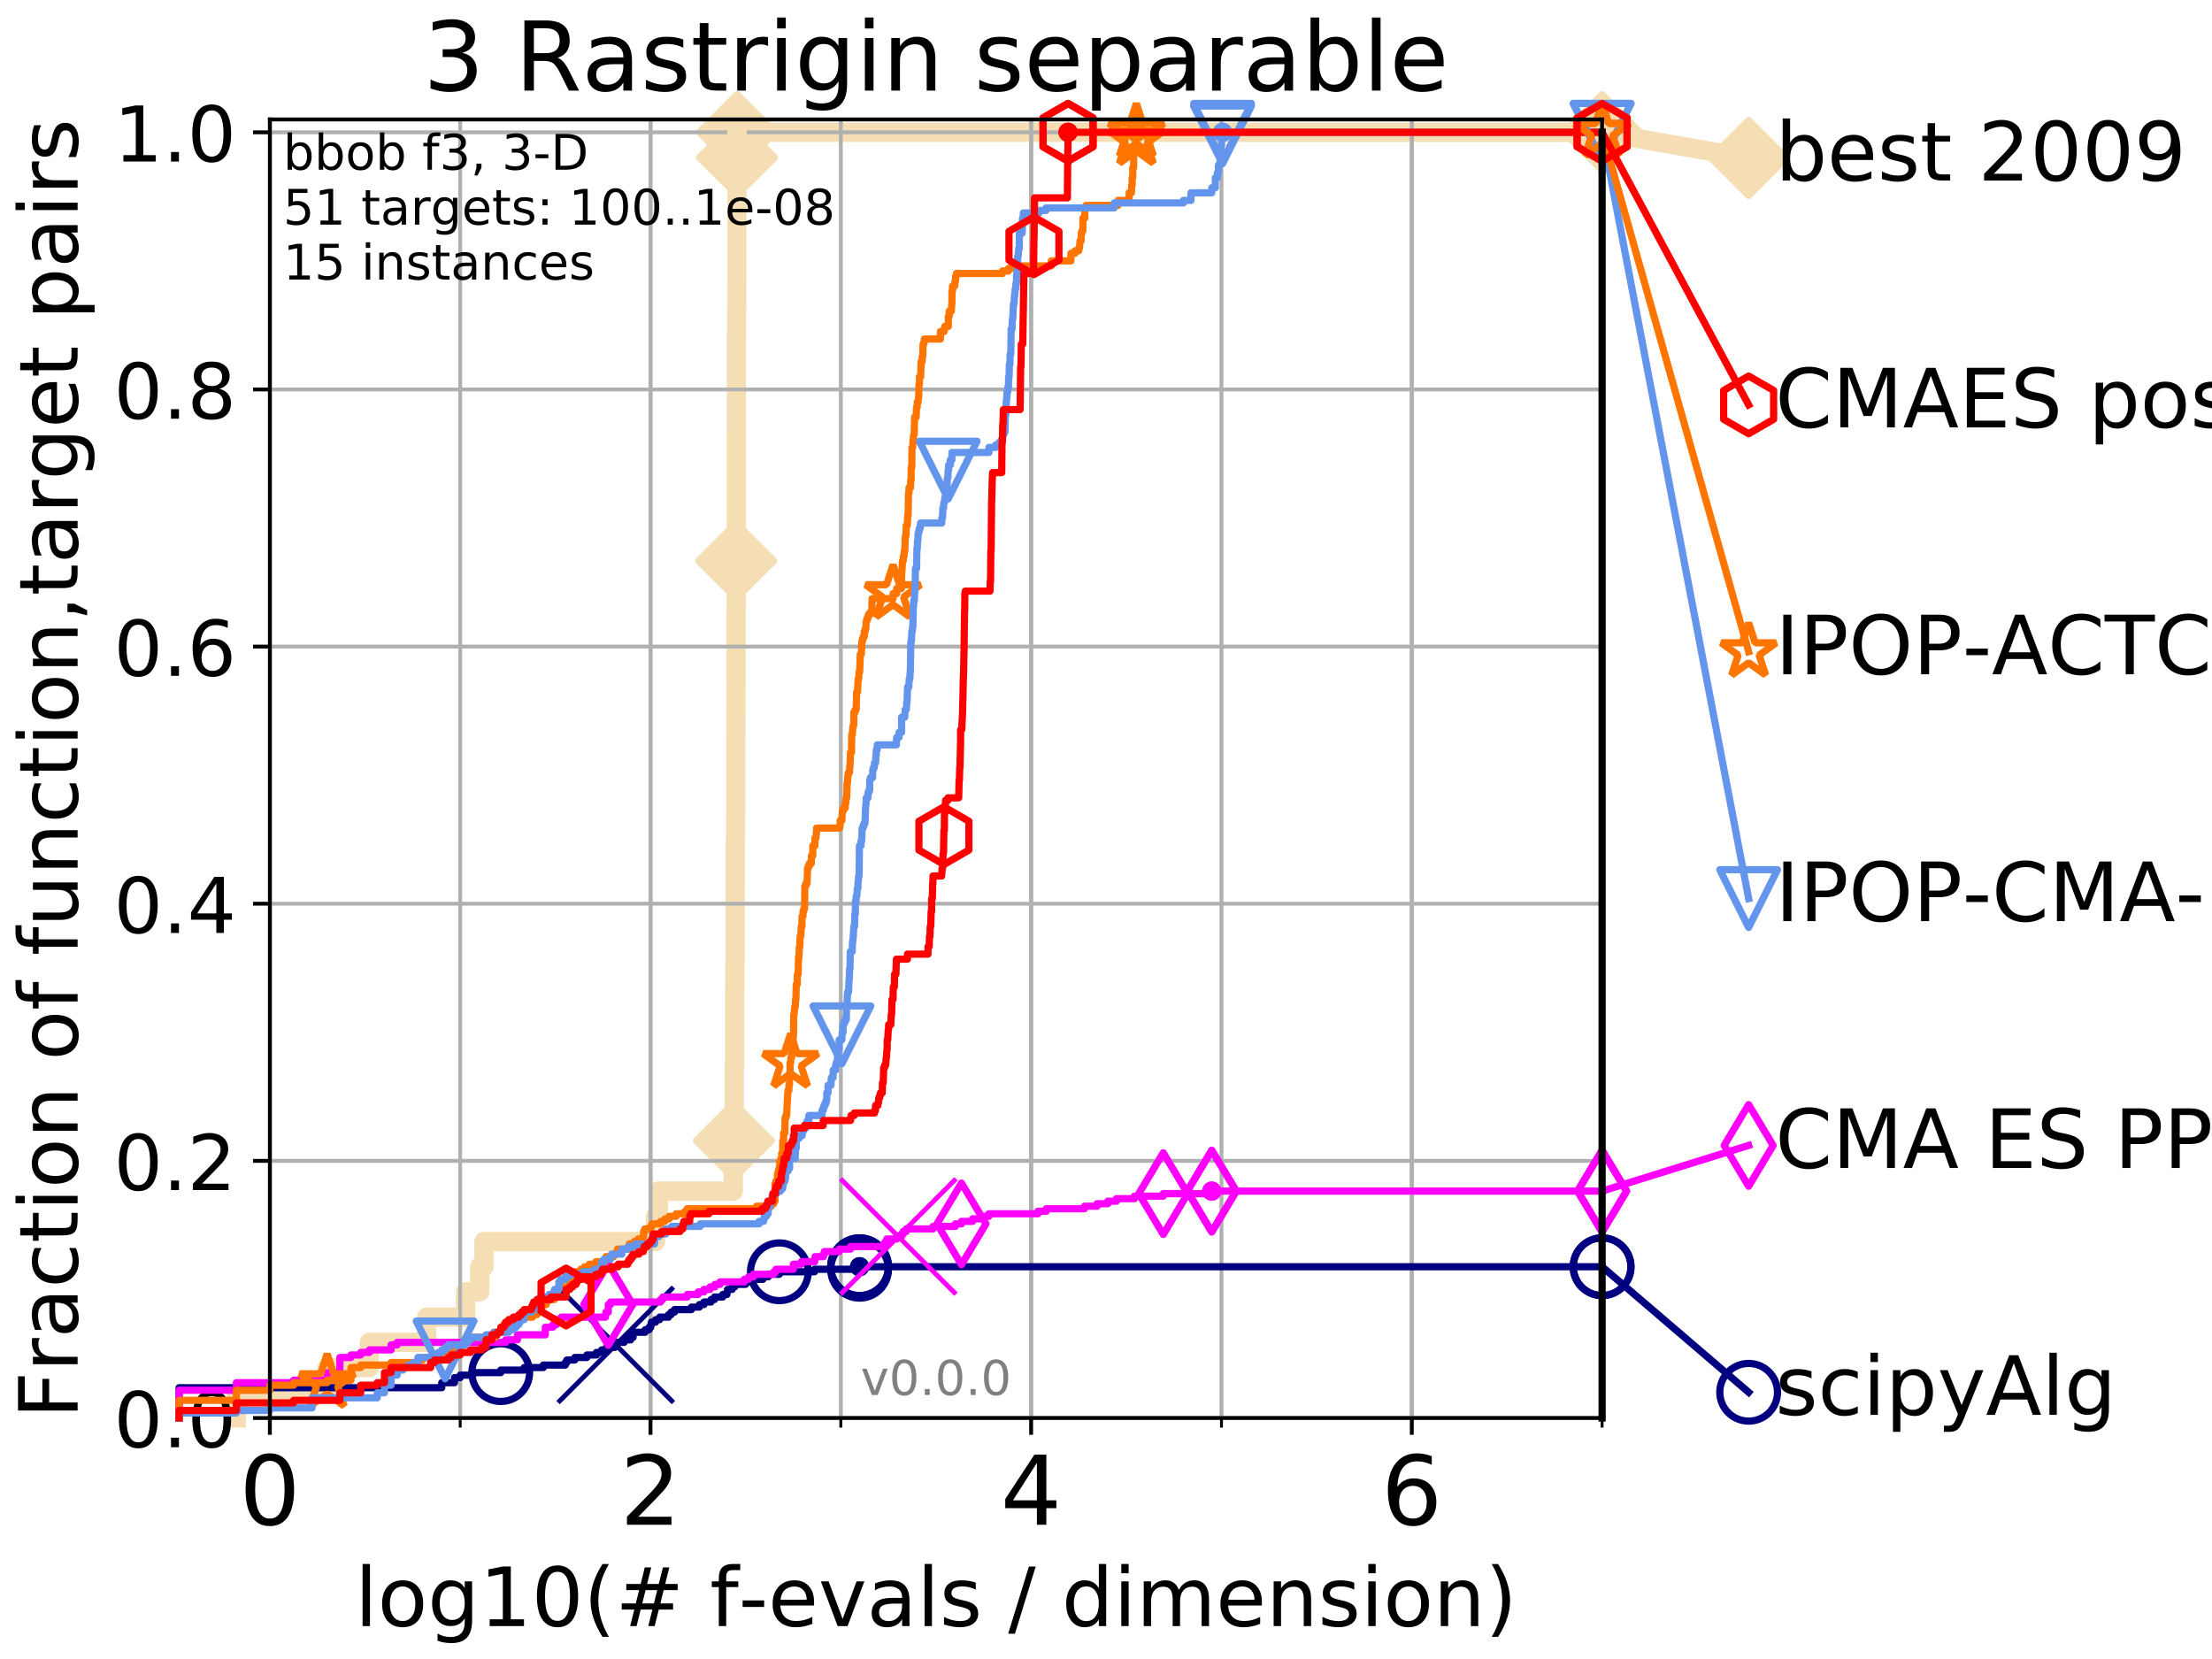 <?xml version="1.0" encoding="utf-8" standalone="no"?>
<!DOCTYPE svg PUBLIC "-//W3C//DTD SVG 1.1//EN"
  "http://www.w3.org/Graphics/SVG/1.1/DTD/svg11.dtd">
<!-- Created with matplotlib (http://matplotlib.org/) -->
<svg height="345pt" version="1.1" viewBox="0 0 460 345" width="460pt" xmlns="http://www.w3.org/2000/svg" xmlns:xlink="http://www.w3.org/1999/xlink">
 <defs>
  <style type="text/css">
*{stroke-linecap:butt;stroke-linejoin:round;}
  </style>
 </defs>
 <g id="figure_1">
  <g id="patch_1">
   <path d="M 0 345.6 
L 460.8 345.6 
L 460.8 0 
L 0 0 
z
" style="fill:#ffffff;"/>
  </g>
  <g id="axes_1">
   <g id="patch_2">
    <path d="M 56.12 294.88 
L 333.168 294.88 
L 333.168 24.84 
L 56.12 24.84 
z
" style="fill:#ffffff;"/>
   </g>
   <g id="line2d_1">
    <path d="M 49.151 294.88 
L 49.151 289.638 
L 68.034 289.638 
L 68.034 284.395 
L 76.815 284.395 
L 76.815 279.153 
L 88.729 279.153 
L 88.729 273.91 
L 96.808 273.91 
L 96.808 268.668 
L 99.761 268.668 
L 99.761 263.425 
L 100.643 263.425 
L 100.643 258.183 
L 136.332 258.183 
L 136.332 252.94 
L 136.915 252.94 
L 136.915 247.698 
L 152.497 247.698 
L 152.497 242.455 
L 152.602 242.455 
L 152.602 237.213 
L 152.685 237.213 
L 152.685 221.485 
L 152.768 221.485 
L 152.768 205.758 
L 152.81 205.758 
L 152.81 200.515 
L 152.872 200.515 
L 152.872 184.788 
L 152.913 184.788 
L 152.913 174.303 
L 152.974 174.303 
L 152.974 169.061 
L 153.015 169.061 
L 153.015 153.333 
L 153.036 153.333 
L 153.036 148.091 
L 153.056 148.091 
L 153.056 142.848 
L 153.076 142.848 
L 153.076 127.121 
L 153.097 127.121 
L 153.097 116.636 
L 153.117 116.636 
L 153.117 90.423 
L 153.137 90.423 
L 153.137 69.453 
L 153.178 69.453 
L 153.178 64.211 
L 153.218 64.211 
L 153.218 58.969 
L 153.238 58.969 
L 153.238 32.756 
L 153.279 32.756 
L 153.279 27.514 
L 333.168 27.514 
" style="fill:none;stroke:#f5deb3;stroke-linecap:square;stroke-width:4;"/>
   </g>
   <g id="line2d_2">
    <defs>
     <path d="M -0 7.778 
L 7.778 0 
L 0 -7.778 
L -7.778 -0 
z
" id="mb92337db49" style="stroke:#f5deb3;stroke-linejoin:miter;stroke-width:1.5;"/>
    </defs>
    <g>
     <use style="fill:#f5deb3;stroke:#f5deb3;stroke-linejoin:miter;stroke-width:1.5;" x="152.602" xlink:href="#mb92337db49" y="237.213"/>
     <use style="fill:#f5deb3;stroke:#f5deb3;stroke-linejoin:miter;stroke-width:1.5;" x="153.097" xlink:href="#mb92337db49" y="116.636"/>
     <use style="fill:#f5deb3;stroke:#f5deb3;stroke-linejoin:miter;stroke-width:1.5;" x="153.279" xlink:href="#mb92337db49" y="32.756"/>
     <use style="fill:#f5deb3;stroke:#f5deb3;stroke-linejoin:miter;stroke-width:1.5;" x="153.279" xlink:href="#mb92337db49" y="27.514"/>
     <use style="fill:#f5deb3;stroke:#f5deb3;stroke-linejoin:miter;stroke-width:1.5;" x="153.279" xlink:href="#mb92337db49" y="27.514"/>
     <use style="fill:#f5deb3;stroke:#f5deb3;stroke-linejoin:miter;stroke-width:1.5;" x="333.168" xlink:href="#mb92337db49" y="27.514"/>
    </g>
   </g>
   <g id="line2d_3">
    <path style="fill:none;stroke:#f5deb3;stroke-linecap:square;stroke-width:4;"/>
    <g/>
   </g>
   <g id="line2d_4">
    <path d="M 333.168 27.514 
L 363.643 32.861 
" style="fill:none;stroke:#f5deb3;stroke-linecap:square;stroke-width:4;"/>
    <g>
     <use style="fill:#f5deb3;stroke:#f5deb3;stroke-linejoin:miter;stroke-width:1.5;" x="333.168" xlink:href="#mb92337db49" y="27.514"/>
     <use style="fill:#f5deb3;stroke:#f5deb3;stroke-linejoin:miter;stroke-width:1.5;" x="363.643" xlink:href="#mb92337db49" y="32.861"/>
    </g>
   </g>
   <g id="matplotlib.axis_1">
    <g id="xtick_1">
     <g id="line2d_5">
      <path clip-path="url(#p063421ed13)" d="M 56.12 294.88 
L 56.12 24.84 
" style="fill:none;stroke:#b0b0b0;stroke-linecap:square;stroke-width:0.8;"/>
     </g>
     <g id="line2d_6">
      <defs>
       <path d="M 0 0 
L 0 3.5 
" id="ma57cad7a75" style="stroke:#000000;stroke-width:0.8;"/>
      </defs>
      <g>
       <use style="stroke:#000000;stroke-width:0.8;" x="56.12" xlink:href="#ma57cad7a75" y="294.88"/>
      </g>
     </g>
     <g id="text_1">
      <!-- 0 -->
      <defs>
       <path d="M 31.781 66.406 
Q 24.172 66.406 20.328 58.906 
Q 16.5 51.422 16.5 36.375 
Q 16.5 21.391 20.328 13.891 
Q 24.172 6.391 31.781 6.391 
Q 39.453 6.391 43.281 13.891 
Q 47.125 21.391 47.125 36.375 
Q 47.125 51.422 43.281 58.906 
Q 39.453 66.406 31.781 66.406 
z
M 31.781 74.219 
Q 44.047 74.219 50.516 64.516 
Q 56.984 54.828 56.984 36.375 
Q 56.984 17.969 50.516 8.266 
Q 44.047 -1.422 31.781 -1.422 
Q 19.531 -1.422 13.062 8.266 
Q 6.594 17.969 6.594 36.375 
Q 6.594 54.828 13.062 64.516 
Q 19.531 74.219 31.781 74.219 
z
" id="DejaVuSans-30"/>
      </defs>
      <g transform="translate(49.758 317.077)scale(0.2 -0.2)">
       <use xlink:href="#DejaVuSans-30"/>
      </g>
     </g>
    </g>
    <g id="xtick_2">
     <g id="line2d_7">
      <path clip-path="url(#p063421ed13)" d="M 135.277 294.88 
L 135.277 24.84 
" style="fill:none;stroke:#b0b0b0;stroke-linecap:square;stroke-width:0.8;"/>
     </g>
     <g id="line2d_8">
      <g>
       <use style="stroke:#000000;stroke-width:0.8;" x="135.277" xlink:href="#ma57cad7a75" y="294.88"/>
      </g>
     </g>
     <g id="text_2">
      <!-- 2 -->
      <defs>
       <path d="M 19.188 8.297 
L 53.609 8.297 
L 53.609 0 
L 7.328 0 
L 7.328 8.297 
Q 12.938 14.109 22.625 23.891 
Q 32.328 33.688 34.812 36.531 
Q 39.547 41.844 41.422 45.531 
Q 43.312 49.219 43.312 52.781 
Q 43.312 58.594 39.234 62.25 
Q 35.156 65.922 28.609 65.922 
Q 23.969 65.922 18.812 64.312 
Q 13.672 62.703 7.812 59.422 
L 7.812 69.391 
Q 13.766 71.781 18.938 73 
Q 24.125 74.219 28.422 74.219 
Q 39.75 74.219 46.484 68.547 
Q 53.219 62.891 53.219 53.422 
Q 53.219 48.922 51.531 44.891 
Q 49.859 40.875 45.406 35.406 
Q 44.188 33.984 37.641 27.219 
Q 31.109 20.453 19.188 8.297 
z
" id="DejaVuSans-32"/>
      </defs>
      <g transform="translate(128.914 317.077)scale(0.2 -0.2)">
       <use xlink:href="#DejaVuSans-32"/>
      </g>
     </g>
    </g>
    <g id="xtick_3">
     <g id="line2d_9">
      <path clip-path="url(#p063421ed13)" d="M 214.433 294.88 
L 214.433 24.84 
" style="fill:none;stroke:#b0b0b0;stroke-linecap:square;stroke-width:0.8;"/>
     </g>
     <g id="line2d_10">
      <g>
       <use style="stroke:#000000;stroke-width:0.8;" x="214.433" xlink:href="#ma57cad7a75" y="294.88"/>
      </g>
     </g>
     <g id="text_3">
      <!-- 4 -->
      <defs>
       <path d="M 37.797 64.312 
L 12.891 25.391 
L 37.797 25.391 
z
M 35.203 72.906 
L 47.609 72.906 
L 47.609 25.391 
L 58.016 25.391 
L 58.016 17.188 
L 47.609 17.188 
L 47.609 0 
L 37.797 0 
L 37.797 17.188 
L 4.891 17.188 
L 4.891 26.703 
z
" id="DejaVuSans-34"/>
      </defs>
      <g transform="translate(208.071 317.077)scale(0.2 -0.2)">
       <use xlink:href="#DejaVuSans-34"/>
      </g>
     </g>
    </g>
    <g id="xtick_4">
     <g id="line2d_11">
      <path clip-path="url(#p063421ed13)" d="M 293.59 294.88 
L 293.59 24.84 
" style="fill:none;stroke:#b0b0b0;stroke-linecap:square;stroke-width:0.8;"/>
     </g>
     <g id="line2d_12">
      <g>
       <use style="stroke:#000000;stroke-width:0.8;" x="293.59" xlink:href="#ma57cad7a75" y="294.88"/>
      </g>
     </g>
     <g id="text_4">
      <!-- 6 -->
      <defs>
       <path d="M 33.016 40.375 
Q 26.375 40.375 22.484 35.828 
Q 18.609 31.297 18.609 23.391 
Q 18.609 15.531 22.484 10.953 
Q 26.375 6.391 33.016 6.391 
Q 39.656 6.391 43.531 10.953 
Q 47.406 15.531 47.406 23.391 
Q 47.406 31.297 43.531 35.828 
Q 39.656 40.375 33.016 40.375 
z
M 52.594 71.297 
L 52.594 62.312 
Q 48.875 64.062 45.094 64.984 
Q 41.312 65.922 37.594 65.922 
Q 27.828 65.922 22.672 59.328 
Q 17.531 52.734 16.797 39.406 
Q 19.672 43.656 24.016 45.922 
Q 28.375 48.188 33.594 48.188 
Q 44.578 48.188 50.953 41.516 
Q 57.328 34.859 57.328 23.391 
Q 57.328 12.156 50.688 5.359 
Q 44.047 -1.422 33.016 -1.422 
Q 20.359 -1.422 13.672 8.266 
Q 6.984 17.969 6.984 36.375 
Q 6.984 53.656 15.188 63.938 
Q 23.391 74.219 37.203 74.219 
Q 40.922 74.219 44.703 73.484 
Q 48.484 72.75 52.594 71.297 
z
" id="DejaVuSans-36"/>
      </defs>
      <g transform="translate(287.227 317.077)scale(0.2 -0.2)">
       <use xlink:href="#DejaVuSans-36"/>
      </g>
     </g>
    </g>
    <g id="xtick_5">
     <g id="line2d_13">
      <path clip-path="url(#p063421ed13)" d="M 56.12 294.88 
L 56.12 24.84 
" style="fill:none;stroke:#b0b0b0;stroke-linecap:square;stroke-width:0.8;"/>
     </g>
     <g id="line2d_14">
      <defs>
       <path d="M 0 0 
L 0 2 
" id="m1b3f1e6381" style="stroke:#000000;stroke-width:0.6;"/>
      </defs>
      <g>
       <use style="stroke:#000000;stroke-width:0.6;" x="56.12" xlink:href="#m1b3f1e6381" y="294.88"/>
      </g>
     </g>
    </g>
    <g id="xtick_6">
     <g id="line2d_15">
      <path clip-path="url(#p063421ed13)" d="M 95.698 294.88 
L 95.698 24.84 
" style="fill:none;stroke:#b0b0b0;stroke-linecap:square;stroke-width:0.8;"/>
     </g>
     <g id="line2d_16">
      <g>
       <use style="stroke:#000000;stroke-width:0.6;" x="95.698" xlink:href="#m1b3f1e6381" y="294.88"/>
      </g>
     </g>
    </g>
    <g id="xtick_7">
     <g id="line2d_17">
      <path clip-path="url(#p063421ed13)" d="M 135.277 294.88 
L 135.277 24.84 
" style="fill:none;stroke:#b0b0b0;stroke-linecap:square;stroke-width:0.8;"/>
     </g>
     <g id="line2d_18">
      <g>
       <use style="stroke:#000000;stroke-width:0.6;" x="135.277" xlink:href="#m1b3f1e6381" y="294.88"/>
      </g>
     </g>
    </g>
    <g id="xtick_8">
     <g id="line2d_19">
      <path clip-path="url(#p063421ed13)" d="M 174.855 294.88 
L 174.855 24.84 
" style="fill:none;stroke:#b0b0b0;stroke-linecap:square;stroke-width:0.8;"/>
     </g>
     <g id="line2d_20">
      <g>
       <use style="stroke:#000000;stroke-width:0.6;" x="174.855" xlink:href="#m1b3f1e6381" y="294.88"/>
      </g>
     </g>
    </g>
    <g id="xtick_9">
     <g id="line2d_21">
      <path clip-path="url(#p063421ed13)" d="M 214.433 294.88 
L 214.433 24.84 
" style="fill:none;stroke:#b0b0b0;stroke-linecap:square;stroke-width:0.8;"/>
     </g>
     <g id="line2d_22">
      <g>
       <use style="stroke:#000000;stroke-width:0.6;" x="214.433" xlink:href="#m1b3f1e6381" y="294.88"/>
      </g>
     </g>
    </g>
    <g id="xtick_10">
     <g id="line2d_23">
      <path clip-path="url(#p063421ed13)" d="M 254.011 294.88 
L 254.011 24.84 
" style="fill:none;stroke:#b0b0b0;stroke-linecap:square;stroke-width:0.8;"/>
     </g>
     <g id="line2d_24">
      <g>
       <use style="stroke:#000000;stroke-width:0.6;" x="254.011" xlink:href="#m1b3f1e6381" y="294.88"/>
      </g>
     </g>
    </g>
    <g id="xtick_11">
     <g id="line2d_25">
      <path clip-path="url(#p063421ed13)" d="M 293.59 294.88 
L 293.59 24.84 
" style="fill:none;stroke:#b0b0b0;stroke-linecap:square;stroke-width:0.8;"/>
     </g>
     <g id="line2d_26">
      <g>
       <use style="stroke:#000000;stroke-width:0.6;" x="293.59" xlink:href="#m1b3f1e6381" y="294.88"/>
      </g>
     </g>
    </g>
    <g id="xtick_12">
     <g id="line2d_27">
      <path clip-path="url(#p063421ed13)" d="M 333.168 294.88 
L 333.168 24.84 
" style="fill:none;stroke:#b0b0b0;stroke-linecap:square;stroke-width:0.8;"/>
     </g>
     <g id="line2d_28">
      <g>
       <use style="stroke:#000000;stroke-width:0.6;" x="333.168" xlink:href="#m1b3f1e6381" y="294.88"/>
      </g>
     </g>
    </g>
    <g id="text_5">
     <!-- log10(# f-evals / dimension) -->
     <defs>
      <path d="M 9.422 75.984 
L 18.406 75.984 
L 18.406 0 
L 9.422 0 
z
" id="DejaVuSans-6c"/>
      <path d="M 30.609 48.391 
Q 23.391 48.391 19.188 42.75 
Q 14.984 37.109 14.984 27.297 
Q 14.984 17.484 19.156 11.844 
Q 23.344 6.203 30.609 6.203 
Q 37.797 6.203 41.984 11.859 
Q 46.188 17.531 46.188 27.297 
Q 46.188 37.016 41.984 42.703 
Q 37.797 48.391 30.609 48.391 
z
M 30.609 56 
Q 42.328 56 49.016 48.375 
Q 55.719 40.766 55.719 27.297 
Q 55.719 13.875 49.016 6.219 
Q 42.328 -1.422 30.609 -1.422 
Q 18.844 -1.422 12.172 6.219 
Q 5.516 13.875 5.516 27.297 
Q 5.516 40.766 12.172 48.375 
Q 18.844 56 30.609 56 
z
" id="DejaVuSans-6f"/>
      <path d="M 45.406 27.984 
Q 45.406 37.75 41.375 43.109 
Q 37.359 48.484 30.078 48.484 
Q 22.859 48.484 18.828 43.109 
Q 14.797 37.75 14.797 27.984 
Q 14.797 18.266 18.828 12.891 
Q 22.859 7.516 30.078 7.516 
Q 37.359 7.516 41.375 12.891 
Q 45.406 18.266 45.406 27.984 
z
M 54.391 6.781 
Q 54.391 -7.172 48.188 -13.984 
Q 42 -20.797 29.203 -20.797 
Q 24.469 -20.797 20.266 -20.094 
Q 16.062 -19.391 12.109 -17.922 
L 12.109 -9.188 
Q 16.062 -11.328 19.922 -12.344 
Q 23.781 -13.375 27.781 -13.375 
Q 36.625 -13.375 41.016 -8.766 
Q 45.406 -4.156 45.406 5.172 
L 45.406 9.625 
Q 42.625 4.781 38.281 2.391 
Q 33.938 0 27.875 0 
Q 17.828 0 11.672 7.656 
Q 5.516 15.328 5.516 27.984 
Q 5.516 40.672 11.672 48.328 
Q 17.828 56 27.875 56 
Q 33.938 56 38.281 53.609 
Q 42.625 51.219 45.406 46.391 
L 45.406 54.688 
L 54.391 54.688 
z
" id="DejaVuSans-67"/>
      <path d="M 12.406 8.297 
L 28.516 8.297 
L 28.516 63.922 
L 10.984 60.406 
L 10.984 69.391 
L 28.422 72.906 
L 38.281 72.906 
L 38.281 8.297 
L 54.391 8.297 
L 54.391 0 
L 12.406 0 
z
" id="DejaVuSans-31"/>
      <path d="M 31 75.875 
Q 24.469 64.656 21.281 53.656 
Q 18.109 42.672 18.109 31.391 
Q 18.109 20.125 21.312 9.062 
Q 24.516 -2 31 -13.188 
L 23.188 -13.188 
Q 15.875 -1.703 12.234 9.375 
Q 8.594 20.453 8.594 31.391 
Q 8.594 42.281 12.203 53.312 
Q 15.828 64.359 23.188 75.875 
z
" id="DejaVuSans-28"/>
      <path d="M 51.125 44 
L 36.922 44 
L 32.812 27.688 
L 47.125 27.688 
z
M 43.797 71.781 
L 38.719 51.516 
L 52.984 51.516 
L 58.109 71.781 
L 65.922 71.781 
L 60.891 51.516 
L 76.125 51.516 
L 76.125 44 
L 58.984 44 
L 54.984 27.688 
L 70.516 27.688 
L 70.516 20.219 
L 53.078 20.219 
L 48 0 
L 40.188 0 
L 45.219 20.219 
L 30.906 20.219 
L 25.875 0 
L 18.016 0 
L 23.094 20.219 
L 7.719 20.219 
L 7.719 27.688 
L 24.906 27.688 
L 29 44 
L 13.281 44 
L 13.281 51.516 
L 30.906 51.516 
L 35.891 71.781 
z
" id="DejaVuSans-23"/>
      <path id="DejaVuSans-20"/>
      <path d="M 37.109 75.984 
L 37.109 68.5 
L 28.516 68.5 
Q 23.688 68.5 21.797 66.547 
Q 19.922 64.594 19.922 59.516 
L 19.922 54.688 
L 34.719 54.688 
L 34.719 47.703 
L 19.922 47.703 
L 19.922 0 
L 10.891 0 
L 10.891 47.703 
L 2.297 47.703 
L 2.297 54.688 
L 10.891 54.688 
L 10.891 58.5 
Q 10.891 67.625 15.141 71.797 
Q 19.391 75.984 28.609 75.984 
z
" id="DejaVuSans-66"/>
      <path d="M 4.891 31.391 
L 31.203 31.391 
L 31.203 23.391 
L 4.891 23.391 
z
" id="DejaVuSans-2d"/>
      <path d="M 56.203 29.594 
L 56.203 25.203 
L 14.891 25.203 
Q 15.484 15.922 20.484 11.062 
Q 25.484 6.203 34.422 6.203 
Q 39.594 6.203 44.453 7.469 
Q 49.312 8.734 54.109 11.281 
L 54.109 2.781 
Q 49.266 0.734 44.188 -0.344 
Q 39.109 -1.422 33.891 -1.422 
Q 20.797 -1.422 13.156 6.188 
Q 5.516 13.812 5.516 26.812 
Q 5.516 40.234 12.766 48.109 
Q 20.016 56 32.328 56 
Q 43.359 56 49.781 48.891 
Q 56.203 41.797 56.203 29.594 
z
M 47.219 32.234 
Q 47.125 39.594 43.094 43.984 
Q 39.062 48.391 32.422 48.391 
Q 24.906 48.391 20.391 44.141 
Q 15.875 39.891 15.188 32.172 
z
" id="DejaVuSans-65"/>
      <path d="M 2.984 54.688 
L 12.5 54.688 
L 29.594 8.797 
L 46.688 54.688 
L 56.203 54.688 
L 35.688 0 
L 23.484 0 
z
" id="DejaVuSans-76"/>
      <path d="M 34.281 27.484 
Q 23.391 27.484 19.188 25 
Q 14.984 22.516 14.984 16.5 
Q 14.984 11.719 18.141 8.906 
Q 21.297 6.109 26.703 6.109 
Q 34.188 6.109 38.703 11.406 
Q 43.219 16.703 43.219 25.484 
L 43.219 27.484 
z
M 52.203 31.203 
L 52.203 0 
L 43.219 0 
L 43.219 8.297 
Q 40.141 3.328 35.547 0.953 
Q 30.953 -1.422 24.312 -1.422 
Q 15.922 -1.422 10.953 3.297 
Q 6 8.016 6 15.922 
Q 6 25.141 12.172 29.828 
Q 18.359 34.516 30.609 34.516 
L 43.219 34.516 
L 43.219 35.406 
Q 43.219 41.609 39.141 45 
Q 35.062 48.391 27.688 48.391 
Q 23 48.391 18.547 47.266 
Q 14.109 46.141 10.016 43.891 
L 10.016 52.203 
Q 14.938 54.109 19.578 55.047 
Q 24.219 56 28.609 56 
Q 40.484 56 46.344 49.844 
Q 52.203 43.703 52.203 31.203 
z
" id="DejaVuSans-61"/>
      <path d="M 44.281 53.078 
L 44.281 44.578 
Q 40.484 46.531 36.375 47.5 
Q 32.281 48.484 27.875 48.484 
Q 21.188 48.484 17.844 46.438 
Q 14.5 44.391 14.5 40.281 
Q 14.5 37.156 16.891 35.375 
Q 19.281 33.594 26.516 31.984 
L 29.594 31.297 
Q 39.156 29.25 43.188 25.516 
Q 47.219 21.781 47.219 15.094 
Q 47.219 7.469 41.188 3.016 
Q 35.156 -1.422 24.609 -1.422 
Q 20.219 -1.422 15.453 -0.562 
Q 10.688 0.297 5.422 2 
L 5.422 11.281 
Q 10.406 8.688 15.234 7.391 
Q 20.062 6.109 24.812 6.109 
Q 31.156 6.109 34.562 8.281 
Q 37.984 10.453 37.984 14.406 
Q 37.984 18.062 35.516 20.016 
Q 33.062 21.969 24.703 23.781 
L 21.578 24.516 
Q 13.234 26.266 9.516 29.906 
Q 5.812 33.547 5.812 39.891 
Q 5.812 47.609 11.281 51.797 
Q 16.75 56 26.812 56 
Q 31.781 56 36.172 55.266 
Q 40.578 54.547 44.281 53.078 
z
" id="DejaVuSans-73"/>
      <path d="M 25.391 72.906 
L 33.688 72.906 
L 8.297 -9.281 
L 0 -9.281 
z
" id="DejaVuSans-2f"/>
      <path d="M 45.406 46.391 
L 45.406 75.984 
L 54.391 75.984 
L 54.391 0 
L 45.406 0 
L 45.406 8.203 
Q 42.578 3.328 38.25 0.953 
Q 33.938 -1.422 27.875 -1.422 
Q 17.969 -1.422 11.734 6.484 
Q 5.516 14.406 5.516 27.297 
Q 5.516 40.188 11.734 48.094 
Q 17.969 56 27.875 56 
Q 33.938 56 38.25 53.625 
Q 42.578 51.266 45.406 46.391 
z
M 14.797 27.297 
Q 14.797 17.391 18.875 11.75 
Q 22.953 6.109 30.078 6.109 
Q 37.203 6.109 41.297 11.75 
Q 45.406 17.391 45.406 27.297 
Q 45.406 37.203 41.297 42.844 
Q 37.203 48.484 30.078 48.484 
Q 22.953 48.484 18.875 42.844 
Q 14.797 37.203 14.797 27.297 
z
" id="DejaVuSans-64"/>
      <path d="M 9.422 54.688 
L 18.406 54.688 
L 18.406 0 
L 9.422 0 
z
M 9.422 75.984 
L 18.406 75.984 
L 18.406 64.594 
L 9.422 64.594 
z
" id="DejaVuSans-69"/>
      <path d="M 52 44.188 
Q 55.375 50.25 60.062 53.125 
Q 64.75 56 71.094 56 
Q 79.641 56 84.281 50.016 
Q 88.922 44.047 88.922 33.016 
L 88.922 0 
L 79.891 0 
L 79.891 32.719 
Q 79.891 40.578 77.094 44.375 
Q 74.312 48.188 68.609 48.188 
Q 61.625 48.188 57.562 43.547 
Q 53.516 38.922 53.516 30.906 
L 53.516 0 
L 44.484 0 
L 44.484 32.719 
Q 44.484 40.625 41.703 44.406 
Q 38.922 48.188 33.109 48.188 
Q 26.219 48.188 22.156 43.531 
Q 18.109 38.875 18.109 30.906 
L 18.109 0 
L 9.078 0 
L 9.078 54.688 
L 18.109 54.688 
L 18.109 46.188 
Q 21.188 51.219 25.484 53.609 
Q 29.781 56 35.688 56 
Q 41.656 56 45.828 52.969 
Q 50 49.953 52 44.188 
z
" id="DejaVuSans-6d"/>
      <path d="M 54.891 33.016 
L 54.891 0 
L 45.906 0 
L 45.906 32.719 
Q 45.906 40.484 42.875 44.328 
Q 39.844 48.188 33.797 48.188 
Q 26.516 48.188 22.312 43.547 
Q 18.109 38.922 18.109 30.906 
L 18.109 0 
L 9.078 0 
L 9.078 54.688 
L 18.109 54.688 
L 18.109 46.188 
Q 21.344 51.125 25.703 53.562 
Q 30.078 56 35.797 56 
Q 45.219 56 50.047 50.172 
Q 54.891 44.344 54.891 33.016 
z
" id="DejaVuSans-6e"/>
      <path d="M 8.016 75.875 
L 15.828 75.875 
Q 23.141 64.359 26.781 53.312 
Q 30.422 42.281 30.422 31.391 
Q 30.422 20.453 26.781 9.375 
Q 23.141 -1.703 15.828 -13.188 
L 8.016 -13.188 
Q 14.5 -2 17.703 9.062 
Q 20.906 20.125 20.906 31.391 
Q 20.906 42.672 17.703 53.656 
Q 14.5 64.656 8.016 75.875 
z
" id="DejaVuSans-29"/>
     </defs>
     <g transform="translate(73.803 338.154)scale(0.17 -0.17)">
      <use xlink:href="#DejaVuSans-6c"/>
      <use x="27.783" xlink:href="#DejaVuSans-6f"/>
      <use x="88.965" xlink:href="#DejaVuSans-67"/>
      <use x="152.441" xlink:href="#DejaVuSans-31"/>
      <use x="216.064" xlink:href="#DejaVuSans-30"/>
      <use x="279.688" xlink:href="#DejaVuSans-28"/>
      <use x="318.701" xlink:href="#DejaVuSans-23"/>
      <use x="402.49" xlink:href="#DejaVuSans-20"/>
      <use x="434.277" xlink:href="#DejaVuSans-66"/>
      <use x="469.404" xlink:href="#DejaVuSans-2d"/>
      <use x="505.488" xlink:href="#DejaVuSans-65"/>
      <use x="567.012" xlink:href="#DejaVuSans-76"/>
      <use x="626.191" xlink:href="#DejaVuSans-61"/>
      <use x="687.471" xlink:href="#DejaVuSans-6c"/>
      <use x="715.254" xlink:href="#DejaVuSans-73"/>
      <use x="767.354" xlink:href="#DejaVuSans-20"/>
      <use x="799.141" xlink:href="#DejaVuSans-2f"/>
      <use x="832.832" xlink:href="#DejaVuSans-20"/>
      <use x="864.619" xlink:href="#DejaVuSans-64"/>
      <use x="928.096" xlink:href="#DejaVuSans-69"/>
      <use x="955.879" xlink:href="#DejaVuSans-6d"/>
      <use x="1053.291" xlink:href="#DejaVuSans-65"/>
      <use x="1114.814" xlink:href="#DejaVuSans-6e"/>
      <use x="1178.193" xlink:href="#DejaVuSans-73"/>
      <use x="1230.293" xlink:href="#DejaVuSans-69"/>
      <use x="1258.076" xlink:href="#DejaVuSans-6f"/>
      <use x="1319.258" xlink:href="#DejaVuSans-6e"/>
      <use x="1382.637" xlink:href="#DejaVuSans-29"/>
     </g>
    </g>
   </g>
   <g id="matplotlib.axis_2">
    <g id="ytick_1">
     <g id="line2d_29">
      <path clip-path="url(#p063421ed13)" d="M 56.12 294.88 
L 333.168 294.88 
" style="fill:none;stroke:#b0b0b0;stroke-linecap:square;stroke-width:0.8;"/>
     </g>
     <g id="line2d_30">
      <defs>
       <path d="M 0 0 
L -3.5 0 
" id="mf33ef97a7a" style="stroke:#000000;stroke-width:0.8;"/>
      </defs>
      <g>
       <use style="stroke:#000000;stroke-width:0.8;" x="56.12" xlink:href="#mf33ef97a7a" y="294.88"/>
      </g>
     </g>
     <g id="text_6">
      <!-- 0.0 -->
      <defs>
       <path d="M 10.688 12.406 
L 21 12.406 
L 21 0 
L 10.688 0 
z
" id="DejaVuSans-2e"/>
      </defs>
      <g transform="translate(23.675 300.959)scale(0.16 -0.16)">
       <use xlink:href="#DejaVuSans-30"/>
       <use x="63.623" xlink:href="#DejaVuSans-2e"/>
       <use x="95.41" xlink:href="#DejaVuSans-30"/>
      </g>
     </g>
    </g>
    <g id="ytick_2">
     <g id="line2d_31">
      <path clip-path="url(#p063421ed13)" d="M 56.12 241.407 
L 333.168 241.407 
" style="fill:none;stroke:#b0b0b0;stroke-linecap:square;stroke-width:0.8;"/>
     </g>
     <g id="line2d_32">
      <g>
       <use style="stroke:#000000;stroke-width:0.8;" x="56.12" xlink:href="#mf33ef97a7a" y="241.407"/>
      </g>
     </g>
     <g id="text_7">
      <!-- 0.2 -->
      <g transform="translate(23.675 247.485)scale(0.16 -0.16)">
       <use xlink:href="#DejaVuSans-30"/>
       <use x="63.623" xlink:href="#DejaVuSans-2e"/>
       <use x="95.41" xlink:href="#DejaVuSans-32"/>
      </g>
     </g>
    </g>
    <g id="ytick_3">
     <g id="line2d_33">
      <path clip-path="url(#p063421ed13)" d="M 56.12 187.933 
L 333.168 187.933 
" style="fill:none;stroke:#b0b0b0;stroke-linecap:square;stroke-width:0.8;"/>
     </g>
     <g id="line2d_34">
      <g>
       <use style="stroke:#000000;stroke-width:0.8;" x="56.12" xlink:href="#mf33ef97a7a" y="187.933"/>
      </g>
     </g>
     <g id="text_8">
      <!-- 0.4 -->
      <g transform="translate(23.675 194.012)scale(0.16 -0.16)">
       <use xlink:href="#DejaVuSans-30"/>
       <use x="63.623" xlink:href="#DejaVuSans-2e"/>
       <use x="95.41" xlink:href="#DejaVuSans-34"/>
      </g>
     </g>
    </g>
    <g id="ytick_4">
     <g id="line2d_35">
      <path clip-path="url(#p063421ed13)" d="M 56.12 134.46 
L 333.168 134.46 
" style="fill:none;stroke:#b0b0b0;stroke-linecap:square;stroke-width:0.8;"/>
     </g>
     <g id="line2d_36">
      <g>
       <use style="stroke:#000000;stroke-width:0.8;" x="56.12" xlink:href="#mf33ef97a7a" y="134.46"/>
      </g>
     </g>
     <g id="text_9">
      <!-- 0.6 -->
      <g transform="translate(23.675 140.539)scale(0.16 -0.16)">
       <use xlink:href="#DejaVuSans-30"/>
       <use x="63.623" xlink:href="#DejaVuSans-2e"/>
       <use x="95.41" xlink:href="#DejaVuSans-36"/>
      </g>
     </g>
    </g>
    <g id="ytick_5">
     <g id="line2d_37">
      <path clip-path="url(#p063421ed13)" d="M 56.12 80.987 
L 333.168 80.987 
" style="fill:none;stroke:#b0b0b0;stroke-linecap:square;stroke-width:0.8;"/>
     </g>
     <g id="line2d_38">
      <g>
       <use style="stroke:#000000;stroke-width:0.8;" x="56.12" xlink:href="#mf33ef97a7a" y="80.987"/>
      </g>
     </g>
     <g id="text_10">
      <!-- 0.8 -->
      <defs>
       <path d="M 31.781 34.625 
Q 24.75 34.625 20.719 30.859 
Q 16.703 27.094 16.703 20.516 
Q 16.703 13.922 20.719 10.156 
Q 24.75 6.391 31.781 6.391 
Q 38.812 6.391 42.859 10.172 
Q 46.922 13.969 46.922 20.516 
Q 46.922 27.094 42.891 30.859 
Q 38.875 34.625 31.781 34.625 
z
M 21.922 38.812 
Q 15.578 40.375 12.031 44.719 
Q 8.5 49.078 8.5 55.328 
Q 8.5 64.062 14.719 69.141 
Q 20.953 74.219 31.781 74.219 
Q 42.672 74.219 48.875 69.141 
Q 55.078 64.062 55.078 55.328 
Q 55.078 49.078 51.531 44.719 
Q 48 40.375 41.703 38.812 
Q 48.828 37.156 52.797 32.312 
Q 56.781 27.484 56.781 20.516 
Q 56.781 9.906 50.312 4.234 
Q 43.844 -1.422 31.781 -1.422 
Q 19.734 -1.422 13.25 4.234 
Q 6.781 9.906 6.781 20.516 
Q 6.781 27.484 10.781 32.312 
Q 14.797 37.156 21.922 38.812 
z
M 18.312 54.391 
Q 18.312 48.734 21.844 45.562 
Q 25.391 42.391 31.781 42.391 
Q 38.141 42.391 41.719 45.562 
Q 45.312 48.734 45.312 54.391 
Q 45.312 60.062 41.719 63.234 
Q 38.141 66.406 31.781 66.406 
Q 25.391 66.406 21.844 63.234 
Q 18.312 60.062 18.312 54.391 
z
" id="DejaVuSans-38"/>
      </defs>
      <g transform="translate(23.675 87.066)scale(0.16 -0.16)">
       <use xlink:href="#DejaVuSans-30"/>
       <use x="63.623" xlink:href="#DejaVuSans-2e"/>
       <use x="95.41" xlink:href="#DejaVuSans-38"/>
      </g>
     </g>
    </g>
    <g id="ytick_6">
     <g id="line2d_39">
      <path clip-path="url(#p063421ed13)" d="M 56.12 27.514 
L 333.168 27.514 
" style="fill:none;stroke:#b0b0b0;stroke-linecap:square;stroke-width:0.8;"/>
     </g>
     <g id="line2d_40">
      <g>
       <use style="stroke:#000000;stroke-width:0.8;" x="56.12" xlink:href="#mf33ef97a7a" y="27.514"/>
      </g>
     </g>
     <g id="text_11">
      <!-- 1.0 -->
      <g transform="translate(23.675 33.592)scale(0.16 -0.16)">
       <use xlink:href="#DejaVuSans-31"/>
       <use x="63.623" xlink:href="#DejaVuSans-2e"/>
       <use x="95.41" xlink:href="#DejaVuSans-30"/>
      </g>
     </g>
    </g>
    <g id="text_12">
     <!-- Fraction of function,target pairs -->
     <defs>
      <path d="M 9.812 72.906 
L 51.703 72.906 
L 51.703 64.594 
L 19.672 64.594 
L 19.672 43.109 
L 48.578 43.109 
L 48.578 34.812 
L 19.672 34.812 
L 19.672 0 
L 9.812 0 
z
" id="DejaVuSans-46"/>
      <path d="M 41.109 46.297 
Q 39.594 47.172 37.812 47.578 
Q 36.031 48 33.891 48 
Q 26.266 48 22.188 43.047 
Q 18.109 38.094 18.109 28.812 
L 18.109 0 
L 9.078 0 
L 9.078 54.688 
L 18.109 54.688 
L 18.109 46.188 
Q 20.953 51.172 25.484 53.578 
Q 30.031 56 36.531 56 
Q 37.453 56 38.578 55.875 
Q 39.703 55.766 41.062 55.516 
z
" id="DejaVuSans-72"/>
      <path d="M 48.781 52.594 
L 48.781 44.188 
Q 44.969 46.297 41.141 47.344 
Q 37.312 48.391 33.406 48.391 
Q 24.656 48.391 19.812 42.844 
Q 14.984 37.312 14.984 27.297 
Q 14.984 17.281 19.812 11.734 
Q 24.656 6.203 33.406 6.203 
Q 37.312 6.203 41.141 7.25 
Q 44.969 8.297 48.781 10.406 
L 48.781 2.094 
Q 45.016 0.344 40.984 -0.531 
Q 36.969 -1.422 32.422 -1.422 
Q 20.062 -1.422 12.781 6.344 
Q 5.516 14.109 5.516 27.297 
Q 5.516 40.672 12.859 48.328 
Q 20.219 56 33.016 56 
Q 37.156 56 41.109 55.141 
Q 45.062 54.297 48.781 52.594 
z
" id="DejaVuSans-63"/>
      <path d="M 18.312 70.219 
L 18.312 54.688 
L 36.812 54.688 
L 36.812 47.703 
L 18.312 47.703 
L 18.312 18.016 
Q 18.312 11.328 20.141 9.422 
Q 21.969 7.516 27.594 7.516 
L 36.812 7.516 
L 36.812 0 
L 27.594 0 
Q 17.188 0 13.234 3.875 
Q 9.281 7.766 9.281 18.016 
L 9.281 47.703 
L 2.688 47.703 
L 2.688 54.688 
L 9.281 54.688 
L 9.281 70.219 
z
" id="DejaVuSans-74"/>
      <path d="M 8.5 21.578 
L 8.5 54.688 
L 17.484 54.688 
L 17.484 21.922 
Q 17.484 14.156 20.5 10.266 
Q 23.531 6.391 29.594 6.391 
Q 36.859 6.391 41.078 11.031 
Q 45.312 15.672 45.312 23.688 
L 45.312 54.688 
L 54.297 54.688 
L 54.297 0 
L 45.312 0 
L 45.312 8.406 
Q 42.047 3.422 37.719 1 
Q 33.406 -1.422 27.688 -1.422 
Q 18.266 -1.422 13.375 4.438 
Q 8.5 10.297 8.5 21.578 
z
M 31.109 56 
z
" id="DejaVuSans-75"/>
      <path d="M 11.719 12.406 
L 22.016 12.406 
L 22.016 4 
L 14.016 -11.625 
L 7.719 -11.625 
L 11.719 4 
z
" id="DejaVuSans-2c"/>
      <path d="M 18.109 8.203 
L 18.109 -20.797 
L 9.078 -20.797 
L 9.078 54.688 
L 18.109 54.688 
L 18.109 46.391 
Q 20.953 51.266 25.266 53.625 
Q 29.594 56 35.594 56 
Q 45.562 56 51.781 48.094 
Q 58.016 40.188 58.016 27.297 
Q 58.016 14.406 51.781 6.484 
Q 45.562 -1.422 35.594 -1.422 
Q 29.594 -1.422 25.266 0.953 
Q 20.953 3.328 18.109 8.203 
z
M 48.688 27.297 
Q 48.688 37.203 44.609 42.844 
Q 40.531 48.484 33.406 48.484 
Q 26.266 48.484 22.188 42.844 
Q 18.109 37.203 18.109 27.297 
Q 18.109 17.391 22.188 11.75 
Q 26.266 6.109 33.406 6.109 
Q 40.531 6.109 44.609 11.75 
Q 48.688 17.391 48.688 27.297 
z
" id="DejaVuSans-70"/>
     </defs>
     <g transform="translate(16.14 294.999)rotate(-90)scale(0.17 -0.17)">
      <use xlink:href="#DejaVuSans-46"/>
      <use x="57.41" xlink:href="#DejaVuSans-72"/>
      <use x="98.523" xlink:href="#DejaVuSans-61"/>
      <use x="159.803" xlink:href="#DejaVuSans-63"/>
      <use x="214.783" xlink:href="#DejaVuSans-74"/>
      <use x="253.992" xlink:href="#DejaVuSans-69"/>
      <use x="281.775" xlink:href="#DejaVuSans-6f"/>
      <use x="342.957" xlink:href="#DejaVuSans-6e"/>
      <use x="406.336" xlink:href="#DejaVuSans-20"/>
      <use x="438.123" xlink:href="#DejaVuSans-6f"/>
      <use x="499.305" xlink:href="#DejaVuSans-66"/>
      <use x="534.51" xlink:href="#DejaVuSans-20"/>
      <use x="566.297" xlink:href="#DejaVuSans-66"/>
      <use x="601.502" xlink:href="#DejaVuSans-75"/>
      <use x="664.881" xlink:href="#DejaVuSans-6e"/>
      <use x="728.26" xlink:href="#DejaVuSans-63"/>
      <use x="783.24" xlink:href="#DejaVuSans-74"/>
      <use x="822.449" xlink:href="#DejaVuSans-69"/>
      <use x="850.232" xlink:href="#DejaVuSans-6f"/>
      <use x="911.414" xlink:href="#DejaVuSans-6e"/>
      <use x="974.793" xlink:href="#DejaVuSans-2c"/>
      <use x="1006.58" xlink:href="#DejaVuSans-74"/>
      <use x="1045.789" xlink:href="#DejaVuSans-61"/>
      <use x="1107.068" xlink:href="#DejaVuSans-72"/>
      <use x="1148.166" xlink:href="#DejaVuSans-67"/>
      <use x="1211.643" xlink:href="#DejaVuSans-65"/>
      <use x="1273.166" xlink:href="#DejaVuSans-74"/>
      <use x="1312.375" xlink:href="#DejaVuSans-20"/>
      <use x="1344.162" xlink:href="#DejaVuSans-70"/>
      <use x="1407.639" xlink:href="#DejaVuSans-61"/>
      <use x="1468.918" xlink:href="#DejaVuSans-69"/>
      <use x="1496.701" xlink:href="#DejaVuSans-72"/>
      <use x="1537.814" xlink:href="#DejaVuSans-73"/>
     </g>
    </g>
   </g>
   <g id="line2d_41">
    <defs>
     <path d="M 0 1.5 
C 0.398 1.5 0.779 1.342 1.061 1.061 
C 1.342 0.779 1.5 0.398 1.5 0 
C 1.5 -0.398 1.342 -0.779 1.061 -1.061 
C 0.779 -1.342 0.398 -1.5 0 -1.5 
C -0.398 -1.5 -0.779 -1.342 -1.061 -1.061 
C -1.342 -0.779 -1.5 -0.398 -1.5 0 
C -1.5 0.398 -1.342 0.779 -1.061 1.061 
C -0.779 1.342 -0.398 1.5 0 1.5 
z
" id="m03d7a026b5" style="stroke:#f5deb3;"/>
    </defs>
    <g>
     <use style="fill:#f5deb3;stroke:#f5deb3;" x="153.279" xlink:href="#m03d7a026b5" y="27.514"/>
     <use style="fill:#f5deb3;stroke:#f5deb3;" x="153.279" xlink:href="#m03d7a026b5" y="27.514"/>
    </g>
   </g>
   <g id="line2d_42">
    <defs>
     <path d="M 0 1.5 
C 0.398 1.5 0.779 1.342 1.061 1.061 
C 1.342 0.779 1.5 0.398 1.5 0 
C 1.5 -0.398 1.342 -0.779 1.061 -1.061 
C 0.779 -1.342 0.398 -1.5 0 -1.5 
C -0.398 -1.5 -0.779 -1.342 -1.061 -1.061 
C -1.342 -0.779 -1.5 -0.398 -1.5 0 
C -1.5 0.398 -1.342 0.779 -1.061 1.061 
C -0.779 1.342 -0.398 1.5 0 1.5 
z
" id="m740c7f5f77" style="stroke:#000080;"/>
    </defs>
    <g>
     <use style="fill:#000080;stroke:#000080;" x="178.754" xlink:href="#m740c7f5f77" y="263.425"/>
     <use style="fill:#000080;stroke:#000080;" x="178.754" xlink:href="#m740c7f5f77" y="263.425"/>
    </g>
   </g>
   <g id="line2d_43">
    <path d="M 37.236 294.88 
L 37.236 288.589 
L 91.863 288.589 
L 91.863 287.541 
L 94.512 287.541 
L 94.512 286.492 
L 95.698 286.492 
L 95.698 285.968 
L 98.348 285.968 
L 98.348 285.444 
L 104.131 285.444 
L 104.131 284.919 
L 108.988 284.919 
L 108.988 284.395 
L 112.982 284.395 
L 112.982 283.871 
L 117.556 283.871 
L 117.556 283.347 
L 117.874 283.347 
L 117.874 282.822 
L 119.527 282.822 
L 119.527 282.298 
L 122.053 282.298 
L 122.053 281.774 
L 124.036 281.774 
L 124.036 281.25 
L 125.104 281.25 
L 125.104 280.725 
L 126.11 280.725 
L 126.11 280.201 
L 127.872 280.201 
L 127.872 279.677 
L 128.134 279.677 
L 128.134 279.153 
L 129.788 279.153 
L 129.788 278.628 
L 131.152 278.628 
L 131.152 278.104 
L 131.655 278.104 
L 131.655 277.056 
L 134.152 277.056 
L 134.152 276.531 
L 134.988 276.531 
L 134.988 276.007 
L 135.334 276.007 
L 135.334 275.483 
L 135.448 275.483 
L 135.448 274.959 
L 136.332 274.959 
L 136.332 274.434 
L 137.173 274.434 
L 137.173 273.91 
L 139.02 273.91 
L 139.02 273.386 
L 139.564 273.386 
L 139.564 272.862 
L 140.264 272.862 
L 140.264 272.337 
L 143.78 272.337 
L 143.78 271.813 
L 145.443 271.813 
L 145.443 271.289 
L 146.399 271.289 
L 146.399 270.765 
L 147.865 270.765 
L 147.865 270.24 
L 148.593 270.24 
L 148.593 269.716 
L 150.301 269.716 
L 150.301 269.192 
L 151.186 269.192 
L 151.186 268.668 
L 151.277 268.668 
L 151.277 268.143 
L 152.264 268.143 
L 152.264 267.619 
L 152.789 267.619 
L 152.789 267.095 
L 155.053 267.095 
L 155.053 266.571 
L 156.091 266.571 
L 156.091 266.046 
L 158.64 266.046 
L 158.64 265.522 
L 159.765 265.522 
L 159.765 264.998 
L 162.071 264.998 
L 162.071 264.474 
L 169.398 264.474 
L 169.398 263.949 
L 178.754 263.949 
L 178.754 263.425 
L 333.168 263.425 
" style="fill:none;stroke:#000080;stroke-linecap:square;stroke-width:1.5;"/>
   </g>
   <g id="line2d_44">
    <defs>
     <path d="M 0 6 
C 1.591 6 3.117 5.368 4.243 4.243 
C 5.368 3.117 6 1.591 6 0 
C 6 -1.591 5.368 -3.117 4.243 -4.243 
C 3.117 -5.368 1.591 -6 0 -6 
C -1.591 -6 -3.117 -5.368 -4.243 -4.243 
C -5.368 -3.117 -6 -1.591 -6 0 
C -6 1.591 -5.368 3.117 -4.243 4.243 
C -3.117 5.368 -1.591 6 0 6 
z
" id="m13435a85eb" style="stroke:#000080;stroke-width:1.5;"/>
    </defs>
    <g>
     <use style="fill:none;stroke:#000080;stroke-width:1.5;" x="104.131" xlink:href="#m13435a85eb" y="285.444"/>
     <use style="fill:none;stroke:#000080;stroke-width:1.5;" x="162.071" xlink:href="#m13435a85eb" y="264.474"/>
     <use style="fill:none;stroke:#000080;stroke-width:1.5;" x="178.754" xlink:href="#m13435a85eb" y="263.949"/>
     <use style="fill:none;stroke:#000080;stroke-width:1.5;" x="178.754" xlink:href="#m13435a85eb" y="263.425"/>
     <use style="fill:none;stroke:#000080;stroke-width:1.5;" x="178.754" xlink:href="#m13435a85eb" y="263.425"/>
     <use style="fill:none;stroke:#000080;stroke-width:1.5;" x="333.168" xlink:href="#m13435a85eb" y="263.425"/>
    </g>
   </g>
   <g id="line2d_45">
    <path style="fill:none;stroke:#000080;stroke-linecap:square;stroke-width:1.5;"/>
    <g/>
   </g>
   <g id="line2d_46">
    <path clip-path="url(#p063421ed13)" d="M 128.047 279.677 
" style="fill:none;stroke:#000080;stroke-linecap:square;stroke-width:1.5;"/>
    <defs>
     <path d="M -12 12 
L 12 -12 
M -12 -12 
L 12 12 
" id="m08a4cba76c" style="stroke:#000080;"/>
    </defs>
    <g clip-path="url(#p063421ed13)">
     <use style="fill:#000080;stroke:#000080;" x="128.047" xlink:href="#m08a4cba76c" y="279.677"/>
    </g>
   </g>
   <g id="line2d_47">
    <defs>
     <path d="M 0 1.5 
C 0.398 1.5 0.779 1.342 1.061 1.061 
C 1.342 0.779 1.5 0.398 1.5 0 
C 1.5 -0.398 1.342 -0.779 1.061 -1.061 
C 0.779 -1.342 0.398 -1.5 0 -1.5 
C -0.398 -1.5 -0.779 -1.342 -1.061 -1.061 
C -1.342 -0.779 -1.5 -0.398 -1.5 0 
C -1.5 0.398 -1.342 0.779 -1.061 1.061 
C -0.779 1.342 -0.398 1.5 0 1.5 
z
" id="mc2fd21f09b" style="stroke:#ff00ff;"/>
    </defs>
    <g>
     <use style="fill:#ff00ff;stroke:#ff00ff;" x="251.993" xlink:href="#mc2fd21f09b" y="247.698"/>
     <use style="fill:#ff00ff;stroke:#ff00ff;" x="251.993" xlink:href="#mc2fd21f09b" y="247.698"/>
    </g>
   </g>
   <g id="line2d_48">
    <path d="M 37.236 294.88 
L 37.236 289.113 
L 49.151 289.113 
L 49.151 287.541 
L 61.065 287.541 
L 61.065 287.016 
L 68.034 287.016 
L 68.034 285.444 
L 70.684 285.444 
L 70.684 282.298 
L 72.979 282.298 
L 72.979 281.774 
L 75.004 281.774 
L 75.004 281.25 
L 76.815 281.25 
L 76.815 280.725 
L 81.324 280.725 
L 81.324 279.677 
L 82.598 279.677 
L 82.598 279.153 
L 105.153 279.153 
L 105.153 278.628 
L 107.613 278.628 
L 107.613 277.58 
L 113.396 277.58 
L 113.396 276.007 
L 114.96 276.007 
L 114.96 275.483 
L 115.691 275.483 
L 115.691 274.434 
L 116.733 274.434 
L 116.733 273.91 
L 125.913 273.91 
L 125.913 273.386 
L 126.012 273.386 
L 126.012 272.862 
L 126.496 272.862 
L 126.496 271.289 
L 126.967 271.289 
L 126.967 270.765 
L 137.377 270.765 
L 137.377 270.24 
L 137.828 270.24 
L 137.828 269.716 
L 142.92 269.716 
L 142.92 269.192 
L 145.188 269.192 
L 145.188 268.668 
L 146.369 268.668 
L 146.369 268.143 
L 147.643 268.143 
L 147.643 267.619 
L 148.672 267.619 
L 148.672 267.095 
L 149.742 267.095 
L 149.742 266.571 
L 154.779 266.571 
L 154.779 266.046 
L 155.676 266.046 
L 155.676 265.522 
L 156.728 265.522 
L 156.728 264.998 
L 160.912 264.998 
L 160.912 264.474 
L 161.357 264.474 
L 161.357 263.949 
L 164.991 263.949 
L 164.991 262.901 
L 166.638 262.901 
L 166.638 262.377 
L 169.43 262.377 
L 169.43 261.852 
L 169.508 261.852 
L 169.508 261.328 
L 171.24 261.328 
L 171.24 260.804 
L 171.416 260.804 
L 171.416 260.28 
L 174.508 260.28 
L 174.508 259.755 
L 176.864 259.755 
L 176.864 259.231 
L 183.718 259.231 
L 183.718 258.707 
L 184.117 258.707 
L 184.117 258.183 
L 184.415 258.183 
L 184.415 257.658 
L 186.504 257.658 
L 186.504 257.134 
L 187.476 257.134 
L 187.476 256.61 
L 187.852 256.61 
L 187.852 256.086 
L 188.462 256.086 
L 188.462 255.561 
L 194.034 255.561 
L 194.034 255.037 
L 198.655 255.037 
L 198.655 254.513 
L 199.941 254.513 
L 199.941 253.989 
L 202.251 253.989 
L 202.251 253.464 
L 203.953 253.464 
L 203.953 252.94 
L 205.622 252.94 
L 205.622 252.416 
L 215.843 252.416 
L 215.843 251.892 
L 217.578 251.892 
L 217.578 251.367 
L 225.522 251.367 
L 225.522 250.843 
L 228.143 250.843 
L 228.143 250.319 
L 230.379 250.319 
L 230.379 249.795 
L 232.172 249.795 
L 232.172 249.27 
L 235.917 249.27 
L 235.917 248.746 
L 241.909 248.746 
L 241.909 248.222 
L 251.993 248.222 
L 251.993 247.698 
L 333.168 247.698 
" style="fill:none;stroke:#ff00ff;stroke-linecap:square;stroke-width:1.5;"/>
   </g>
   <g id="line2d_49">
    <defs>
     <path d="M -0 8.485 
L 5.091 0 
L 0 -8.485 
L -5.091 -0 
z
" id="m30fbbfaee8" style="stroke:#ff00ff;stroke-linejoin:miter;stroke-width:1.5;"/>
    </defs>
    <g>
     <use style="fill:none;stroke:#ff00ff;stroke-linejoin:miter;stroke-width:1.5;" x="126.496" xlink:href="#m30fbbfaee8" y="271.289"/>
     <use style="fill:none;stroke:#ff00ff;stroke-linejoin:miter;stroke-width:1.5;" x="199.941" xlink:href="#m30fbbfaee8" y="254.513"/>
     <use style="fill:none;stroke:#ff00ff;stroke-linejoin:miter;stroke-width:1.5;" x="241.909" xlink:href="#m30fbbfaee8" y="248.222"/>
     <use style="fill:none;stroke:#ff00ff;stroke-linejoin:miter;stroke-width:1.5;" x="251.993" xlink:href="#m30fbbfaee8" y="247.698"/>
     <use style="fill:none;stroke:#ff00ff;stroke-linejoin:miter;stroke-width:1.5;" x="251.993" xlink:href="#m30fbbfaee8" y="247.698"/>
     <use style="fill:none;stroke:#ff00ff;stroke-linejoin:miter;stroke-width:1.5;" x="333.168" xlink:href="#m30fbbfaee8" y="247.698"/>
    </g>
   </g>
   <g id="line2d_50">
    <path style="fill:none;stroke:#ff00ff;stroke-linecap:square;stroke-width:1.5;"/>
    <g/>
   </g>
   <g id="line2d_51">
    <path clip-path="url(#p063421ed13)" d="M 186.803 257.134 
" style="fill:none;stroke:#ff00ff;stroke-linecap:square;stroke-width:1.5;"/>
    <defs>
     <path d="M -12 12 
L 12 -12 
M -12 -12 
L 12 12 
" id="m09b3dcaa31" style="stroke:#ff00ff;"/>
    </defs>
    <g clip-path="url(#p063421ed13)">
     <use style="fill:#ff00ff;stroke:#ff00ff;" x="186.803" xlink:href="#m09b3dcaa31" y="257.134"/>
    </g>
   </g>
   <g id="line2d_52">
    <defs>
     <path d="M 0 1.5 
C 0.398 1.5 0.779 1.342 1.061 1.061 
C 1.342 0.779 1.5 0.398 1.5 0 
C 1.5 -0.398 1.342 -0.779 1.061 -1.061 
C 0.779 -1.342 0.398 -1.5 0 -1.5 
C -0.398 -1.5 -0.779 -1.342 -1.061 -1.061 
C -1.342 -0.779 -1.5 -0.398 -1.5 0 
C -1.5 0.398 -1.342 0.779 -1.061 1.061 
C -0.779 1.342 -0.398 1.5 0 1.5 
z
" id="m28876e6d49" style="stroke:#ff7500;"/>
    </defs>
    <g>
     <use style="fill:#ff7500;stroke:#ff7500;" x="236.315" xlink:href="#m28876e6d49" y="27.514"/>
     <use style="fill:#ff7500;stroke:#ff7500;" x="236.315" xlink:href="#m28876e6d49" y="27.514"/>
    </g>
   </g>
   <g id="line2d_53">
    <path d="M 37.236 294.88 
L 37.236 291.21 
L 49.151 291.21 
L 49.151 289.113 
L 56.12 289.113 
L 56.12 288.065 
L 61.065 288.065 
L 61.065 287.541 
L 68.034 287.541 
L 68.034 287.016 
L 72.979 287.016 
L 72.979 284.395 
L 75.004 284.395 
L 75.004 283.871 
L 81.324 283.871 
L 81.324 283.347 
L 86.918 283.347 
L 86.918 282.822 
L 87.847 282.822 
L 87.847 282.298 
L 92.564 282.298 
L 92.564 280.725 
L 94.512 280.725 
L 94.512 280.201 
L 95.698 280.201 
L 95.698 279.677 
L 96.808 279.677 
L 96.808 278.628 
L 97.85 278.628 
L 97.85 278.104 
L 103.045 278.104 
L 103.045 277.056 
L 104.819 277.056 
L 104.819 276.531 
L 105.153 276.531 
L 105.153 274.959 
L 105.802 274.959 
L 105.802 274.434 
L 107.03 274.434 
L 107.03 273.91 
L 110.746 273.91 
L 110.746 273.386 
L 111.676 273.386 
L 111.676 272.862 
L 112.122 272.862 
L 112.122 272.337 
L 112.557 272.337 
L 112.557 271.813 
L 112.771 271.813 
L 112.771 271.289 
L 113.599 271.289 
L 113.599 270.765 
L 113.8 270.765 
L 113.8 270.24 
L 115.329 270.24 
L 115.329 269.192 
L 115.691 269.192 
L 115.691 268.143 
L 116.22 268.143 
L 116.22 267.619 
L 118.341 267.619 
L 118.341 267.095 
L 118.494 267.095 
L 118.494 266.046 
L 118.944 266.046 
L 118.944 265.522 
L 119.092 265.522 
L 119.092 264.998 
L 119.527 264.998 
L 119.527 264.474 
L 120.77 264.474 
L 120.77 263.949 
L 121.551 263.949 
L 121.551 263.425 
L 122.541 263.425 
L 122.541 262.901 
L 123.926 262.901 
L 123.926 262.377 
L 125.814 262.377 
L 125.814 261.852 
L 126.012 261.852 
L 126.012 261.328 
L 127.606 261.328 
L 127.606 260.804 
L 128.221 260.804 
L 128.221 260.28 
L 128.393 260.28 
L 128.393 259.755 
L 130.709 259.755 
L 130.709 259.231 
L 130.858 259.231 
L 130.858 258.707 
L 131.865 258.707 
L 131.865 258.183 
L 132.684 258.183 
L 132.684 257.658 
L 133.655 257.658 
L 133.655 257.134 
L 133.843 257.134 
L 133.843 256.086 
L 134.091 256.086 
L 134.091 255.561 
L 135.277 255.561 
L 135.277 255.037 
L 135.561 255.037 
L 135.561 254.513 
L 137.377 254.513 
L 137.377 253.989 
L 138.267 253.989 
L 138.267 253.464 
L 139.158 253.464 
L 139.158 252.94 
L 140.604 252.94 
L 140.604 252.416 
L 142.436 252.416 
L 142.436 251.892 
L 142.883 251.892 
L 142.883 251.367 
L 157.31 251.367 
L 157.31 250.843 
L 160.388 250.843 
L 160.388 250.319 
L 160.912 250.319 
L 160.912 249.795 
L 161.168 249.795 
L 161.168 246.125 
L 161.357 246.125 
L 161.357 245.601 
L 161.619 245.601 
L 161.706 244.028 
L 161.84 244.028 
L 161.84 243.504 
L 161.986 243.504 
L 161.986 242.979 
L 162.143 242.979 
L 162.167 241.407 
L 162.417 241.407 
L 162.417 240.882 
L 162.558 240.882 
L 162.558 239.834 
L 162.756 239.834 
L 162.791 237.213 
L 162.952 237.213 
L 162.952 235.64 
L 163.225 235.64 
L 163.247 232.495 
L 163.438 232.495 
L 163.438 231.97 
L 163.593 231.97 
L 163.703 229.349 
L 163.725 229.349 
L 163.823 227.252 
L 163.866 227.252 
L 163.866 226.728 
L 164.061 226.728 
L 164.061 225.679 
L 164.178 225.679 
L 164.221 223.058 
L 164.295 223.058 
L 164.306 220.961 
L 164.411 220.961 
L 164.474 219.913 
L 164.62 219.913 
L 164.641 218.864 
L 164.734 218.864 
L 164.817 216.767 
L 164.899 216.767 
L 165.001 215.194 
L 165.021 215.194 
L 165.062 211 
L 165.132 211 
L 165.243 209.428 
L 165.373 209.428 
L 165.442 207.855 
L 165.511 207.855 
L 165.59 204.709 
L 165.786 204.709 
L 165.824 202.612 
L 165.969 202.612 
L 166.074 198.943 
L 166.141 198.943 
L 166.236 196.846 
L 166.33 196.846 
L 166.387 194.749 
L 166.527 194.749 
L 166.629 192.652 
L 166.776 192.652 
L 166.785 190.555 
L 166.986 190.555 
L 167.004 189.506 
L 167.148 189.506 
L 167.148 188.982 
L 167.309 188.982 
L 167.38 184.264 
L 167.582 184.264 
L 167.582 183.739 
L 167.834 183.739 
L 167.928 180.594 
L 168.074 180.594 
L 168.074 180.07 
L 168.318 180.07 
L 168.318 179.546 
L 168.708 179.546 
L 168.74 177.973 
L 169.024 177.973 
L 169.04 175.876 
L 169.469 175.876 
L 169.469 174.303 
L 169.672 174.303 
L 169.764 173.255 
L 169.803 173.255 
L 169.81 172.206 
L 174.595 172.206 
L 174.595 171.682 
L 174.711 171.682 
L 174.711 170.633 
L 175.071 170.633 
L 175.167 168.536 
L 175.418 168.536 
L 175.418 168.012 
L 175.781 168.012 
L 175.781 166.964 
L 175.9 166.964 
L 175.964 165.915 
L 176.077 165.915 
L 176.162 162.77 
L 176.241 162.77 
L 176.331 161.197 
L 176.415 161.197 
L 176.415 160.673 
L 176.654 160.673 
L 176.731 159.1 
L 176.777 159.1 
L 176.859 156.479 
L 177.072 156.479 
L 177.117 152.809 
L 177.237 152.809 
L 177.342 151.236 
L 177.431 151.236 
L 177.431 150.712 
L 177.563 150.712 
L 177.563 148.091 
L 177.83 148.091 
L 177.83 147.566 
L 178.051 147.566 
L 178.136 143.897 
L 178.338 143.897 
L 178.441 141.275 
L 178.552 141.275 
L 178.654 139.703 
L 178.782 139.703 
L 178.882 136.557 
L 178.895 136.557 
L 178.895 136.033 
L 179.12 136.033 
L 179.227 133.412 
L 179.338 133.412 
L 179.338 132.887 
L 179.509 132.887 
L 179.509 132.363 
L 179.744 132.363 
L 179.744 131.315 
L 179.924 131.315 
L 179.924 130.79 
L 180.051 130.79 
L 180.127 129.218 
L 180.266 129.218 
L 180.266 128.693 
L 180.466 128.693 
L 180.466 128.169 
L 180.675 128.169 
L 180.675 127.645 
L 181.107 127.645 
L 181.107 127.121 
L 181.301 127.121 
L 181.356 124.499 
L 185.718 124.499 
L 185.718 123.451 
L 186.445 123.451 
L 186.445 122.403 
L 187.449 122.403 
L 187.52 118.733 
L 187.57 118.733 
L 187.673 116.636 
L 187.833 116.636 
L 187.87 115.587 
L 188.041 115.587 
L 188.041 114.539 
L 188.171 114.539 
L 188.24 111.918 
L 188.285 111.918 
L 188.285 111.393 
L 188.415 111.393 
L 188.454 109.296 
L 188.681 109.296 
L 188.761 107.199 
L 188.844 107.199 
L 188.938 102.481 
L 189.031 102.481 
L 189.031 101.433 
L 189.347 101.433 
L 189.372 99.86 
L 189.475 99.86 
L 189.48 97.239 
L 189.609 97.239 
L 189.667 93.045 
L 189.81 93.045 
L 189.879 91.472 
L 189.929 91.472 
L 189.998 90.423 
L 190.1 90.423 
L 190.194 86.754 
L 190.524 86.754 
L 190.595 84.657 
L 190.744 84.657 
L 190.744 83.608 
L 190.923 83.608 
L 191.03 82.56 
L 191.05 82.56 
L 191.11 79.938 
L 191.199 79.938 
L 191.199 78.366 
L 191.45 78.366 
L 191.559 75.22 
L 191.772 75.22 
L 191.772 74.172 
L 191.896 74.172 
L 191.951 71.55 
L 192.138 71.55 
L 192.228 70.502 
L 195.572 70.502 
L 195.572 68.929 
L 196.364 68.929 
L 196.364 68.405 
L 196.478 68.405 
L 196.478 67.881 
L 197.211 67.881 
L 197.211 65.784 
L 197.382 65.784 
L 197.382 64.735 
L 197.826 64.735 
L 197.935 63.163 
L 197.956 63.163 
L 197.973 60.541 
L 198.075 60.541 
L 198.075 59.493 
L 198.537 59.493 
L 198.604 58.444 
L 198.726 58.444 
L 198.728 57.396 
L 198.904 57.396 
L 198.904 56.872 
L 208.478 56.872 
L 208.478 56.347 
L 209.719 56.347 
L 209.719 55.823 
L 210.377 55.823 
L 210.377 55.299 
L 218.618 55.299 
L 218.618 54.25 
L 222.711 54.25 
L 222.711 52.678 
L 223.562 52.678 
L 223.562 52.153 
L 224.33 52.153 
L 224.33 51.629 
L 224.477 51.629 
L 224.556 50.581 
L 224.593 50.581 
L 224.593 50.056 
L 224.835 50.056 
L 224.84 48.484 
L 224.989 48.484 
L 224.989 47.959 
L 225.192 47.959 
L 225.207 45.338 
L 225.595 45.338 
L 225.595 43.241 
L 225.833 43.241 
L 225.833 42.717 
L 232.497 42.717 
L 232.497 41.668 
L 234.812 41.668 
L 234.812 40.096 
L 235.282 40.096 
L 235.339 38.523 
L 235.437 38.523 
L 235.441 36.95 
L 235.567 36.95 
L 235.567 34.853 
L 235.744 34.853 
L 235.776 31.708 
L 236.045 31.708 
L 236.045 31.183 
L 236.164 31.183 
L 236.164 29.086 
L 236.315 29.086 
L 236.315 27.514 
L 333.168 27.514 
L 333.168 27.514 
" style="fill:none;stroke:#ff7500;stroke-linecap:square;stroke-width:1.5;"/>
   </g>
   <g id="line2d_54">
    <defs>
     <path d="M 0 -6 
L -1.347 -1.854 
L -5.706 -1.854 
L -2.18 0.708 
L -3.527 4.854 
L -0 2.292 
L 3.527 4.854 
L 2.18 0.708 
L 5.706 -1.854 
L 1.347 -1.854 
z
" id="m06086e62aa" style="stroke:#ff7500;stroke-linejoin:bevel;stroke-width:1.5;"/>
    </defs>
    <g>
     <use style="fill:none;stroke:#ff7500;stroke-linejoin:bevel;stroke-width:1.5;" x="68.034" xlink:href="#m06086e62aa" y="287.541"/>
     <use style="fill:none;stroke:#ff7500;stroke-linejoin:bevel;stroke-width:1.5;" x="164.411" xlink:href="#m06086e62aa" y="220.961"/>
     <use style="fill:none;stroke:#ff7500;stroke-linejoin:bevel;stroke-width:1.5;" x="185.718" xlink:href="#m06086e62aa" y="123.451"/>
     <use style="fill:none;stroke:#ff7500;stroke-linejoin:bevel;stroke-width:1.5;" x="236.315" xlink:href="#m06086e62aa" y="29.086"/>
     <use style="fill:none;stroke:#ff7500;stroke-linejoin:bevel;stroke-width:1.5;" x="236.315" xlink:href="#m06086e62aa" y="27.514"/>
     <use style="fill:none;stroke:#ff7500;stroke-linejoin:bevel;stroke-width:1.5;" x="333.168" xlink:href="#m06086e62aa" y="27.514"/>
    </g>
   </g>
   <g id="line2d_55">
    <path style="fill:none;stroke:#ff7500;stroke-linecap:square;stroke-width:1.5;"/>
    <g/>
   </g>
   <g id="line2d_56">
    <defs>
     <path d="M 0 1.5 
C 0.398 1.5 0.779 1.342 1.061 1.061 
C 1.342 0.779 1.5 0.398 1.5 0 
C 1.5 -0.398 1.342 -0.779 1.061 -1.061 
C 0.779 -1.342 0.398 -1.5 0 -1.5 
C -0.398 -1.5 -0.779 -1.342 -1.061 -1.061 
C -1.342 -0.779 -1.5 -0.398 -1.5 0 
C -1.5 0.398 -1.342 0.779 -1.061 1.061 
C -0.779 1.342 -0.398 1.5 0 1.5 
z
" id="m49f8674cf0" style="stroke:#6495ed;"/>
    </defs>
    <g>
     <use style="fill:#6495ed;stroke:#6495ed;" x="254.23" xlink:href="#m49f8674cf0" y="27.514"/>
     <use style="fill:#6495ed;stroke:#6495ed;" x="254.23" xlink:href="#m49f8674cf0" y="27.514"/>
    </g>
   </g>
   <g id="line2d_57">
    <path d="M 37.236 294.88 
L 37.236 293.832 
L 49.151 293.832 
L 49.151 293.307 
L 56.12 293.307 
L 56.12 292.783 
L 64.9 292.783 
L 64.9 290.686 
L 78.453 290.686 
L 78.453 289.638 
L 79.949 289.638 
L 79.949 288.065 
L 81.324 288.065 
L 81.324 285.968 
L 82.598 285.968 
L 82.598 284.919 
L 83.784 284.919 
L 83.784 284.395 
L 84.893 284.395 
L 84.893 283.871 
L 85.935 283.871 
L 85.935 283.347 
L 86.918 283.347 
L 86.918 282.298 
L 90.367 282.298 
L 90.367 281.774 
L 91.131 281.774 
L 91.131 281.25 
L 91.863 281.25 
L 91.863 280.725 
L 92.564 280.725 
L 92.564 280.201 
L 93.239 280.201 
L 93.239 279.677 
L 96.808 279.677 
L 96.808 279.153 
L 97.337 279.153 
L 97.337 278.628 
L 97.85 278.628 
L 97.85 278.104 
L 101.068 278.104 
L 101.068 277.58 
L 102.668 277.58 
L 102.668 277.056 
L 105.802 277.056 
L 105.802 276.531 
L 106.731 276.531 
L 106.731 276.007 
L 107.324 276.007 
L 107.324 275.483 
L 107.897 275.483 
L 107.897 274.959 
L 108.176 274.959 
L 108.176 274.434 
L 108.988 274.434 
L 108.988 272.862 
L 110.506 272.862 
L 110.506 272.337 
L 111.217 272.337 
L 111.217 271.813 
L 111.448 271.813 
L 111.448 271.289 
L 111.676 271.289 
L 111.676 270.765 
L 112.341 270.765 
L 112.341 269.716 
L 114.196 269.716 
L 114.196 269.192 
L 115.146 269.192 
L 115.146 268.668 
L 115.329 268.668 
L 115.329 268.143 
L 116.22 268.143 
L 116.22 266.571 
L 116.564 266.571 
L 116.564 266.046 
L 117.556 266.046 
L 117.556 265.522 
L 118.187 265.522 
L 118.187 264.998 
L 121.165 264.998 
L 121.165 264.474 
L 123.59 264.474 
L 123.59 263.949 
L 124.896 263.949 
L 124.896 263.425 
L 125.104 263.425 
L 125.104 262.377 
L 125.615 262.377 
L 125.615 261.852 
L 126.967 261.852 
L 126.967 261.328 
L 127.152 261.328 
L 127.152 260.804 
L 129.309 260.804 
L 129.309 259.755 
L 130.635 259.755 
L 130.635 259.231 
L 132.074 259.231 
L 132.074 258.707 
L 136.115 258.707 
L 136.17 257.134 
L 137.07 257.134 
L 137.07 256.61 
L 138.458 256.61 
L 138.458 255.561 
L 139.654 255.561 
L 139.654 255.037 
L 145.601 255.037 
L 145.601 254.513 
L 157.873 254.513 
L 157.873 253.989 
L 158.802 253.989 
L 158.802 253.464 
L 158.947 253.464 
L 158.947 252.94 
L 159.375 252.94 
L 159.375 252.416 
L 159.724 252.416 
L 159.834 250.843 
L 160.147 250.843 
L 160.241 249.795 
L 160.494 249.795 
L 160.56 248.746 
L 160.86 248.746 
L 160.86 248.222 
L 161.495 248.222 
L 161.495 247.698 
L 162.299 247.698 
L 162.299 247.173 
L 162.756 247.173 
L 162.86 246.125 
L 162.964 246.125 
L 162.964 245.601 
L 163.247 245.601 
L 163.247 245.076 
L 163.359 245.076 
L 163.449 243.504 
L 163.877 243.504 
L 163.877 242.979 
L 164.2 242.979 
L 164.2 240.882 
L 165.363 240.882 
L 165.432 238.785 
L 165.58 238.785 
L 165.58 236.689 
L 166.227 236.689 
L 166.227 236.164 
L 166.804 236.164 
L 166.895 235.116 
L 167.166 235.116 
L 167.166 234.592 
L 167.599 234.592 
L 167.634 233.543 
L 167.903 233.543 
L 167.903 233.019 
L 168.201 233.019 
L 168.201 231.97 
L 170.933 231.97 
L 170.933 230.922 
L 171.205 230.922 
L 171.205 230.398 
L 171.339 230.398 
L 171.339 229.873 
L 171.604 229.873 
L 171.604 229.349 
L 171.803 229.349 
L 171.803 228.825 
L 171.933 228.825 
L 171.933 227.252 
L 172.196 227.252 
L 172.196 225.679 
L 172.813 225.679 
L 172.878 224.107 
L 173.246 224.107 
L 173.259 222.534 
L 173.773 222.534 
L 173.773 221.485 
L 173.895 221.485 
L 173.895 220.961 
L 174.111 220.961 
L 174.213 218.864 
L 174.331 218.864 
L 174.331 218.34 
L 174.502 218.34 
L 174.502 216.243 
L 175.083 216.243 
L 175.15 214.67 
L 175.33 214.67 
L 175.33 213.097 
L 175.485 213.097 
L 175.485 212.573 
L 175.732 212.573 
L 175.732 212.049 
L 175.996 212.049 
L 176.055 208.903 
L 176.135 208.903 
L 176.231 206.806 
L 176.273 206.806 
L 176.273 206.282 
L 176.472 206.282 
L 176.561 203.661 
L 176.618 203.661 
L 176.664 201.564 
L 176.757 201.564 
L 176.828 197.894 
L 177.217 197.894 
L 177.292 195.797 
L 177.357 195.797 
L 177.465 194.224 
L 177.48 194.224 
L 177.554 192.652 
L 177.705 192.652 
L 177.773 190.03 
L 177.874 190.03 
L 177.903 187.409 
L 178.046 187.409 
L 178.046 186.361 
L 178.188 186.361 
L 178.273 184.788 
L 178.395 184.788 
L 178.441 183.215 
L 178.511 183.215 
L 178.552 182.167 
L 178.658 182.167 
L 178.722 175.876 
L 179.062 175.876 
L 179.062 174.827 
L 179.201 174.827 
L 179.289 172.206 
L 179.488 172.206 
L 179.488 171.682 
L 179.701 171.682 
L 179.701 171.158 
L 179.89 171.158 
L 179.984 168.012 
L 180.005 168.012 
L 180.098 166.964 
L 180.127 166.964 
L 180.136 165.915 
L 180.495 165.915 
L 180.495 164.867 
L 180.671 164.867 
L 180.671 164.342 
L 180.854 164.342 
L 180.866 162.245 
L 180.983 162.245 
L 180.983 161.721 
L 181.461 161.721 
L 181.477 160.148 
L 181.617 160.148 
L 181.617 159.624 
L 181.809 159.624 
L 181.87 158.576 
L 182.101 158.576 
L 182.157 157.003 
L 182.224 157.003 
L 182.224 155.954 
L 182.406 155.954 
L 182.428 154.906 
L 186.41 154.906 
L 186.466 153.333 
L 186.966 153.333 
L 186.966 152.285 
L 187.498 152.285 
L 187.498 149.139 
L 188.153 149.139 
L 188.237 147.566 
L 188.475 147.566 
L 188.578 145.994 
L 188.63 145.994 
L 188.738 142.848 
L 188.996 142.848 
L 189.066 141.275 
L 189.199 141.275 
L 189.276 139.703 
L 189.313 139.703 
L 189.416 133.412 
L 189.536 133.412 
L 189.612 131.315 
L 189.723 131.315 
L 189.778 130.266 
L 189.853 130.266 
L 189.924 126.072 
L 189.982 126.072 
L 189.991 125.024 
L 190.135 125.024 
L 190.218 122.927 
L 190.288 122.927 
L 190.369 118.209 
L 190.609 118.209 
L 190.682 114.015 
L 190.764 114.015 
L 190.792 112.442 
L 190.877 112.442 
L 190.923 110.869 
L 191.066 110.869 
L 191.066 110.345 
L 191.188 110.345 
L 191.188 109.821 
L 191.386 109.821 
L 191.417 108.772 
L 195.844 108.772 
L 195.844 107.724 
L 196.002 107.724 
L 196.076 105.627 
L 196.224 105.627 
L 196.265 104.578 
L 196.405 104.578 
L 196.465 103.53 
L 196.601 103.53 
L 196.695 102.481 
L 196.754 102.481 
L 196.754 101.433 
L 196.914 101.433 
L 197.018 99.336 
L 197.114 99.336 
L 197.178 97.763 
L 197.266 97.763 
L 197.266 96.714 
L 197.626 96.714 
L 197.626 95.666 
L 197.949 95.666 
L 197.958 94.093 
L 205.658 94.093 
L 205.658 93.045 
L 207.062 93.045 
L 207.062 92.52 
L 207.764 92.52 
L 207.764 91.996 
L 208.189 91.996 
L 208.189 91.472 
L 208.494 91.472 
L 208.494 90.423 
L 208.711 90.423 
L 208.711 89.899 
L 208.991 89.899 
L 209.067 86.229 
L 209.183 86.229 
L 209.283 83.084 
L 209.347 83.084 
L 209.418 81.511 
L 209.546 81.511 
L 209.599 80.463 
L 209.72 80.463 
L 209.748 78.366 
L 209.847 78.366 
L 209.905 75.744 
L 210.029 75.744 
L 210.057 73.647 
L 210.194 73.647 
L 210.282 68.405 
L 210.459 68.405 
L 210.532 66.308 
L 210.621 66.308 
L 210.721 63.687 
L 210.755 63.687 
L 210.755 63.163 
L 210.883 63.163 
L 210.949 61.59 
L 211.021 61.59 
L 211.118 60.017 
L 211.237 60.017 
L 211.258 58.969 
L 211.385 58.969 
L 211.416 56.872 
L 211.567 56.872 
L 211.652 53.202 
L 211.746 53.202 
L 211.848 51.629 
L 211.977 51.629 
L 211.977 48.484 
L 212.57 48.484 
L 212.646 45.338 
L 212.804 45.338 
L 212.804 44.29 
L 216.063 44.29 
L 216.063 43.765 
L 217.532 43.765 
L 217.532 43.241 
L 231.714 43.241 
L 231.714 42.193 
L 246.105 42.193 
L 246.105 41.668 
L 247.669 41.668 
L 247.669 40.096 
L 251.996 40.096 
L 251.996 39.047 
L 252.735 39.047 
L 252.735 36.95 
L 253.169 36.95 
L 253.169 35.902 
L 253.388 35.902 
L 253.388 34.329 
L 253.703 34.329 
L 253.776 31.708 
L 253.853 31.708 
L 253.936 30.135 
L 254.036 30.135 
L 254.122 28.038 
L 254.23 28.038 
L 254.23 27.514 
L 333.168 27.514 
L 333.168 27.514 
" style="fill:none;stroke:#6495ed;stroke-linecap:square;stroke-width:1.5;"/>
   </g>
   <g id="line2d_58">
    <defs>
     <path d="M -0 6 
L 6 -6 
L -6 -6 
z
" id="m3b143f17cc" style="stroke:#6495ed;stroke-linejoin:miter;stroke-width:1.5;"/>
    </defs>
    <g>
     <use style="fill:none;stroke:#6495ed;stroke-linejoin:miter;stroke-width:1.5;" x="92.564" xlink:href="#m3b143f17cc" y="280.725"/>
     <use style="fill:none;stroke:#6495ed;stroke-linejoin:miter;stroke-width:1.5;" x="175.083" xlink:href="#m3b143f17cc" y="215.194"/>
     <use style="fill:none;stroke:#6495ed;stroke-linejoin:miter;stroke-width:1.5;" x="197.178" xlink:href="#m3b143f17cc" y="97.763"/>
     <use style="fill:none;stroke:#6495ed;stroke-linejoin:miter;stroke-width:1.5;" x="254.23" xlink:href="#m3b143f17cc" y="28.038"/>
     <use style="fill:none;stroke:#6495ed;stroke-linejoin:miter;stroke-width:1.5;" x="254.23" xlink:href="#m3b143f17cc" y="27.514"/>
     <use style="fill:none;stroke:#6495ed;stroke-linejoin:miter;stroke-width:1.5;" x="333.168" xlink:href="#m3b143f17cc" y="27.514"/>
    </g>
   </g>
   <g id="line2d_59">
    <path style="fill:none;stroke:#6495ed;stroke-linecap:square;stroke-width:1.5;"/>
    <g/>
   </g>
   <g id="line2d_60">
    <defs>
     <path d="M 0 1.5 
C 0.398 1.5 0.779 1.342 1.061 1.061 
C 1.342 0.779 1.5 0.398 1.5 0 
C 1.5 -0.398 1.342 -0.779 1.061 -1.061 
C 0.779 -1.342 0.398 -1.5 0 -1.5 
C -0.398 -1.5 -0.779 -1.342 -1.061 -1.061 
C -1.342 -0.779 -1.5 -0.398 -1.5 0 
C -1.5 0.398 -1.342 0.779 -1.061 1.061 
C -0.779 1.342 -0.398 1.5 0 1.5 
z
" id="mf4e93f2b9b" style="stroke:#ff0000;"/>
    </defs>
    <g>
     <use style="fill:#ff0000;stroke:#ff0000;" x="222.106" xlink:href="#mf4e93f2b9b" y="27.514"/>
     <use style="fill:#ff0000;stroke:#ff0000;" x="222.106" xlink:href="#mf4e93f2b9b" y="27.514"/>
    </g>
   </g>
   <g id="line2d_61">
    <path d="M 37.236 294.88 
L 37.236 293.307 
L 49.151 293.307 
L 49.151 291.735 
L 61.065 291.735 
L 61.065 291.21 
L 70.684 291.21 
L 70.684 289.638 
L 75.004 289.638 
L 75.004 288.065 
L 78.453 288.065 
L 78.453 287.541 
L 79.949 287.541 
L 79.949 285.444 
L 81.324 285.444 
L 81.324 284.395 
L 89.568 284.395 
L 89.568 283.347 
L 90.367 283.347 
L 90.367 282.822 
L 93.239 282.822 
L 93.239 282.298 
L 93.887 282.298 
L 93.887 281.774 
L 95.698 281.774 
L 95.698 281.25 
L 97.85 281.25 
L 97.85 280.725 
L 100.208 280.725 
L 100.208 280.201 
L 101.068 280.201 
L 101.068 278.628 
L 102.281 278.628 
L 102.281 277.58 
L 103.415 277.58 
L 103.415 277.056 
L 104.131 277.056 
L 104.131 276.007 
L 104.819 276.007 
L 104.819 275.483 
L 105.153 275.483 
L 105.153 274.959 
L 105.802 274.959 
L 105.802 274.434 
L 106.731 274.434 
L 106.731 273.91 
L 107.897 273.91 
L 107.897 273.386 
L 108.451 273.386 
L 108.451 272.862 
L 108.988 272.862 
L 108.988 272.337 
L 110.506 272.337 
L 110.506 271.813 
L 110.746 271.813 
L 110.746 271.289 
L 110.983 271.289 
L 110.983 270.765 
L 111.676 270.765 
L 111.676 270.24 
L 114.582 270.24 
L 114.582 269.716 
L 117.716 269.716 
L 117.716 268.143 
L 118.494 268.143 
L 118.494 267.619 
L 119.092 267.619 
L 119.092 267.095 
L 119.811 267.095 
L 119.811 266.571 
L 120.09 266.571 
L 120.09 266.046 
L 121.034 266.046 
L 121.034 265.522 
L 123.926 265.522 
L 123.926 264.998 
L 125.001 264.998 
L 125.001 264.474 
L 125.31 264.474 
L 125.31 263.949 
L 127.244 263.949 
L 127.244 263.425 
L 128.563 263.425 
L 128.563 262.901 
L 130.559 262.901 
L 130.559 262.377 
L 130.858 262.377 
L 130.858 261.852 
L 131.297 261.852 
L 131.297 261.328 
L 131.655 261.328 
L 131.655 260.804 
L 132.883 260.804 
L 132.883 260.28 
L 133.781 260.28 
L 133.781 259.755 
L 133.967 259.755 
L 133.967 259.231 
L 134.575 259.231 
L 134.575 258.707 
L 135.104 258.707 
L 135.104 258.183 
L 135.561 258.183 
L 135.561 257.658 
L 135.84 257.658 
L 135.84 256.61 
L 137.579 256.61 
L 137.579 256.086 
L 141.425 256.086 
L 141.425 255.561 
L 141.976 255.561 
L 142.054 254.513 
L 142.208 254.513 
L 142.208 253.989 
L 143.427 253.989 
L 143.427 252.94 
L 143.639 252.94 
L 143.639 252.416 
L 147.418 252.416 
L 147.418 251.892 
L 158.448 251.892 
L 158.448 251.367 
L 159.162 251.367 
L 159.162 250.843 
L 159.488 250.843 
L 159.488 250.319 
L 159.669 250.319 
L 159.669 249.795 
L 160.665 249.795 
L 160.704 248.222 
L 161.269 248.222 
L 161.269 247.173 
L 161.382 247.173 
L 161.382 246.649 
L 161.938 246.649 
L 161.938 245.601 
L 162.488 245.601 
L 162.488 244.028 
L 162.617 244.028 
L 162.617 243.504 
L 162.733 243.504 
L 162.779 242.455 
L 162.986 242.455 
L 163.066 240.882 
L 163.637 240.882 
L 163.637 239.834 
L 163.942 239.834 
L 163.953 238.261 
L 164.506 238.261 
L 164.506 237.737 
L 164.755 237.737 
L 164.755 237.213 
L 165.011 237.213 
L 165.011 236.164 
L 165.153 236.164 
L 165.153 234.592 
L 167.264 234.592 
L 167.264 234.067 
L 171.169 234.067 
L 171.205 233.019 
L 176.879 233.019 
L 176.976 231.97 
L 177.651 231.97 
L 177.651 231.446 
L 181.866 231.446 
L 181.866 230.922 
L 182.075 230.922 
L 182.075 229.873 
L 182.572 229.873 
L 182.572 229.349 
L 182.685 229.349 
L 182.735 228.301 
L 182.941 228.301 
L 182.941 227.776 
L 183.098 227.776 
L 183.098 227.252 
L 183.476 227.252 
L 183.511 225.155 
L 183.68 225.155 
L 183.769 222.01 
L 183.969 222.01 
L 183.969 221.485 
L 184.197 221.485 
L 184.293 219.913 
L 184.349 219.913 
L 184.428 218.34 
L 184.484 218.34 
L 184.507 216.243 
L 184.608 216.243 
L 184.714 214.146 
L 184.779 214.146 
L 184.789 213.097 
L 185.248 213.097 
L 185.342 211 
L 185.414 211 
L 185.497 207.855 
L 185.715 207.855 
L 185.766 205.234 
L 185.993 205.234 
L 186.029 202.612 
L 186.305 202.612 
L 186.413 199.467 
L 188.704 199.467 
L 188.704 198.418 
L 192.985 198.418 
L 192.985 196.846 
L 193.237 196.846 
L 193.292 194.749 
L 193.389 194.749 
L 193.446 192.652 
L 193.55 192.652 
L 193.645 189.506 
L 193.735 189.506 
L 193.735 186.885 
L 193.887 186.885 
L 193.949 183.739 
L 193.998 183.739 
L 194.026 182.167 
L 195.831 182.167 
L 195.915 180.594 
L 196.016 180.594 
L 196.126 177.449 
L 196.214 177.449 
L 196.291 172.73 
L 196.375 172.73 
L 196.414 169.061 
L 196.538 169.061 
L 196.637 166.439 
L 197.125 166.439 
L 197.125 165.915 
L 199.366 165.915 
L 199.451 162.245 
L 199.517 162.245 
L 199.587 159.624 
L 199.633 159.624 
L 199.742 154.906 
L 199.763 154.906 
L 199.764 151.76 
L 200.009 151.76 
L 200.111 149.139 
L 200.138 149.139 
L 200.245 144.945 
L 200.25 144.945 
L 200.335 140.751 
L 200.365 140.751 
L 200.469 135.509 
L 200.476 135.509 
L 200.585 127.121 
L 200.615 127.121 
L 200.645 123.451 
L 200.732 123.451 
L 200.732 122.927 
L 205.871 122.927 
L 205.931 120.83 
L 205.987 120.83 
L 206.052 114.539 
L 206.111 114.539 
L 206.215 104.054 
L 206.239 104.054 
L 206.334 99.86 
L 206.351 99.86 
L 206.412 98.287 
L 208.316 98.287 
L 208.382 91.996 
L 208.445 91.996 
L 208.516 88.326 
L 208.57 88.326 
L 208.653 85.181 
L 212.14 85.181 
L 212.248 76.269 
L 212.322 76.269 
L 212.398 71.55 
L 212.683 71.55 
L 212.788 65.259 
L 212.796 65.259 
L 212.903 58.444 
L 212.912 58.444 
L 212.912 56.872 
L 214.924 56.872 
L 215.025 49.532 
L 215.037 49.532 
L 215.14 41.144 
L 221.969 41.144 
L 222.059 31.183 
L 222.091 31.183 
L 222.106 27.514 
L 333.168 27.514 
L 333.168 27.514 
" style="fill:none;stroke:#ff0000;stroke-linecap:square;stroke-width:1.5;"/>
   </g>
   <g id="line2d_62">
    <defs>
     <path d="M 0 -6 
L -5.196 -3 
L -5.196 3 
L -0 6 
L 5.196 3 
L 5.196 -3 
z
" id="mae3d29d228" style="stroke:#ff0000;stroke-linejoin:miter;stroke-width:1.5;"/>
    </defs>
    <g>
     <use style="fill:none;stroke:#ff0000;stroke-linejoin:miter;stroke-width:1.5;" x="117.716" xlink:href="#mae3d29d228" y="269.716"/>
     <use style="fill:none;stroke:#ff0000;stroke-linejoin:miter;stroke-width:1.5;" x="196.291" xlink:href="#mae3d29d228" y="173.779"/>
     <use style="fill:none;stroke:#ff0000;stroke-linejoin:miter;stroke-width:1.5;" x="215.017" xlink:href="#mae3d29d228" y="51.105"/>
     <use style="fill:none;stroke:#ff0000;stroke-linejoin:miter;stroke-width:1.5;" x="222.106" xlink:href="#mae3d29d228" y="27.514"/>
     <use style="fill:none;stroke:#ff0000;stroke-linejoin:miter;stroke-width:1.5;" x="222.106" xlink:href="#mae3d29d228" y="27.514"/>
     <use style="fill:none;stroke:#ff0000;stroke-linejoin:miter;stroke-width:1.5;" x="333.168" xlink:href="#mae3d29d228" y="27.514"/>
    </g>
   </g>
   <g id="line2d_63">
    <path style="fill:none;stroke:#ff0000;stroke-linecap:square;stroke-width:1.5;"/>
    <g/>
   </g>
   <g id="line2d_64">
    <path d="M 333.168 263.425 
L 363.643 289.533 
" style="fill:none;stroke:#000080;stroke-linecap:square;stroke-width:1.5;"/>
    <g>
     <use style="fill:none;stroke:#000080;stroke-width:1.5;" x="333.168" xlink:href="#m13435a85eb" y="263.425"/>
     <use style="fill:none;stroke:#000080;stroke-width:1.5;" x="363.643" xlink:href="#m13435a85eb" y="289.533"/>
    </g>
   </g>
   <g id="line2d_65">
    <path d="M 333.168 247.698 
L 363.643 238.198 
" style="fill:none;stroke:#ff00ff;stroke-linecap:square;stroke-width:1.5;"/>
    <g>
     <use style="fill:none;stroke:#ff00ff;stroke-linejoin:miter;stroke-width:1.5;" x="333.168" xlink:href="#m30fbbfaee8" y="247.698"/>
     <use style="fill:none;stroke:#ff00ff;stroke-linejoin:miter;stroke-width:1.5;" x="363.643" xlink:href="#m30fbbfaee8" y="238.198"/>
    </g>
   </g>
   <g id="line2d_66">
    <path d="M 333.168 27.514 
L 363.643 186.864 
" style="fill:none;stroke:#6495ed;stroke-linecap:square;stroke-width:1.5;"/>
    <g>
     <use style="fill:none;stroke:#6495ed;stroke-linejoin:miter;stroke-width:1.5;" x="333.168" xlink:href="#m3b143f17cc" y="27.514"/>
     <use style="fill:none;stroke:#6495ed;stroke-linejoin:miter;stroke-width:1.5;" x="363.643" xlink:href="#m3b143f17cc" y="186.864"/>
    </g>
   </g>
   <g id="line2d_67">
    <path d="M 333.168 27.514 
L 363.643 135.53 
" style="fill:none;stroke:#ff7500;stroke-linecap:square;stroke-width:1.5;"/>
    <g>
     <use style="fill:none;stroke:#ff7500;stroke-linejoin:bevel;stroke-width:1.5;" x="333.168" xlink:href="#m06086e62aa" y="27.514"/>
     <use style="fill:none;stroke:#ff7500;stroke-linejoin:bevel;stroke-width:1.5;" x="363.643" xlink:href="#m06086e62aa" y="135.53"/>
    </g>
   </g>
   <g id="line2d_68">
    <path d="M 333.168 27.514 
L 363.643 84.195 
" style="fill:none;stroke:#ff0000;stroke-linecap:square;stroke-width:1.5;"/>
    <g>
     <use style="fill:none;stroke:#ff0000;stroke-linejoin:miter;stroke-width:1.5;" x="333.168" xlink:href="#mae3d29d228" y="27.514"/>
     <use style="fill:none;stroke:#ff0000;stroke-linejoin:miter;stroke-width:1.5;" x="363.643" xlink:href="#mae3d29d228" y="84.195"/>
    </g>
   </g>
   <g id="line2d_69">
    <path d="M 333.168 294.88 
L 333.168 27.514 
" style="fill:none;stroke:#000000;stroke-linecap:square;stroke-width:1.5;"/>
   </g>
   <g id="patch_3">
    <path d="M 56.12 294.88 
L 56.12 24.84 
" style="fill:none;stroke:#000000;stroke-linecap:square;stroke-linejoin:miter;stroke-width:0.8;"/>
   </g>
   <g id="patch_4">
    <path d="M 333.168 294.88 
L 333.168 24.84 
" style="fill:none;stroke:#000000;stroke-linecap:square;stroke-linejoin:miter;stroke-width:0.8;"/>
   </g>
   <g id="patch_5">
    <path d="M 56.12 294.88 
L 333.168 294.88 
" style="fill:none;stroke:#000000;stroke-linecap:square;stroke-linejoin:miter;stroke-width:0.8;"/>
   </g>
   <g id="patch_6">
    <path d="M 56.12 24.84 
L 333.168 24.84 
" style="fill:none;stroke:#000000;stroke-linecap:square;stroke-linejoin:miter;stroke-width:0.8;"/>
   </g>
   <g id="text_13">
    <!-- scipyAlg -->
    <defs>
     <path d="M 32.172 -5.078 
Q 28.375 -14.844 24.75 -17.812 
Q 21.141 -20.797 15.094 -20.797 
L 7.906 -20.797 
L 7.906 -13.281 
L 13.188 -13.281 
Q 16.891 -13.281 18.938 -11.516 
Q 21 -9.766 23.484 -3.219 
L 25.094 0.875 
L 2.984 54.688 
L 12.5 54.688 
L 29.594 11.922 
L 46.688 54.688 
L 56.203 54.688 
z
" id="DejaVuSans-79"/>
     <path d="M 34.188 63.188 
L 20.797 26.906 
L 47.609 26.906 
z
M 28.609 72.906 
L 39.797 72.906 
L 67.578 0 
L 57.328 0 
L 50.688 18.703 
L 17.828 18.703 
L 11.188 0 
L 0.781 0 
z
" id="DejaVuSans-41"/>
    </defs>
    <g transform="translate(369.184 294.224)scale(0.17 -0.17)">
     <use xlink:href="#DejaVuSans-73"/>
     <use x="52.1" xlink:href="#DejaVuSans-63"/>
     <use x="107.08" xlink:href="#DejaVuSans-69"/>
     <use x="134.863" xlink:href="#DejaVuSans-70"/>
     <use x="198.34" xlink:href="#DejaVuSans-79"/>
     <use x="257.52" xlink:href="#DejaVuSans-41"/>
     <use x="325.928" xlink:href="#DejaVuSans-6c"/>
     <use x="353.711" xlink:href="#DejaVuSans-67"/>
    </g>
   </g>
   <g id="text_14">
    <!-- CMA ES PP -->
    <defs>
     <path d="M 64.406 67.281 
L 64.406 56.891 
Q 59.422 61.531 53.781 63.812 
Q 48.141 66.109 41.797 66.109 
Q 29.297 66.109 22.656 58.469 
Q 16.016 50.828 16.016 36.375 
Q 16.016 21.969 22.656 14.328 
Q 29.297 6.688 41.797 6.688 
Q 48.141 6.688 53.781 8.984 
Q 59.422 11.281 64.406 15.922 
L 64.406 5.609 
Q 59.234 2.094 53.438 0.328 
Q 47.656 -1.422 41.219 -1.422 
Q 24.656 -1.422 15.125 8.703 
Q 5.609 18.844 5.609 36.375 
Q 5.609 53.953 15.125 64.078 
Q 24.656 74.219 41.219 74.219 
Q 47.75 74.219 53.531 72.484 
Q 59.328 70.75 64.406 67.281 
z
" id="DejaVuSans-43"/>
     <path d="M 9.812 72.906 
L 24.516 72.906 
L 43.109 23.297 
L 61.812 72.906 
L 76.516 72.906 
L 76.516 0 
L 66.891 0 
L 66.891 64.016 
L 48.094 14.016 
L 38.188 14.016 
L 19.391 64.016 
L 19.391 0 
L 9.812 0 
z
" id="DejaVuSans-4d"/>
     <path d="M 9.812 72.906 
L 55.906 72.906 
L 55.906 64.594 
L 19.672 64.594 
L 19.672 43.016 
L 54.391 43.016 
L 54.391 34.719 
L 19.672 34.719 
L 19.672 8.297 
L 56.781 8.297 
L 56.781 0 
L 9.812 0 
z
" id="DejaVuSans-45"/>
     <path d="M 53.516 70.516 
L 53.516 60.891 
Q 47.906 63.578 42.922 64.891 
Q 37.938 66.219 33.297 66.219 
Q 25.25 66.219 20.875 63.094 
Q 16.5 59.969 16.5 54.203 
Q 16.5 49.359 19.406 46.891 
Q 22.312 44.438 30.422 42.922 
L 36.375 41.703 
Q 47.406 39.594 52.656 34.297 
Q 57.906 29 57.906 20.125 
Q 57.906 9.516 50.797 4.047 
Q 43.703 -1.422 29.984 -1.422 
Q 24.812 -1.422 18.969 -0.25 
Q 13.141 0.922 6.891 3.219 
L 6.891 13.375 
Q 12.891 10.016 18.656 8.297 
Q 24.422 6.594 29.984 6.594 
Q 38.422 6.594 43.016 9.906 
Q 47.609 13.234 47.609 19.391 
Q 47.609 24.75 44.312 27.781 
Q 41.016 30.812 33.5 32.328 
L 27.484 33.5 
Q 16.453 35.688 11.516 40.375 
Q 6.594 45.062 6.594 53.422 
Q 6.594 63.094 13.406 68.656 
Q 20.219 74.219 32.172 74.219 
Q 37.312 74.219 42.625 73.281 
Q 47.953 72.359 53.516 70.516 
z
" id="DejaVuSans-53"/>
     <path d="M 19.672 64.797 
L 19.672 37.406 
L 32.078 37.406 
Q 38.969 37.406 42.719 40.969 
Q 46.484 44.531 46.484 51.125 
Q 46.484 57.672 42.719 61.234 
Q 38.969 64.797 32.078 64.797 
z
M 9.812 72.906 
L 32.078 72.906 
Q 44.344 72.906 50.609 67.359 
Q 56.891 61.812 56.891 51.125 
Q 56.891 40.328 50.609 34.812 
Q 44.344 29.297 32.078 29.297 
L 19.672 29.297 
L 19.672 0 
L 9.812 0 
z
" id="DejaVuSans-50"/>
    </defs>
    <g transform="translate(369.184 242.889)scale(0.17 -0.17)">
     <use xlink:href="#DejaVuSans-43"/>
     <use x="69.824" xlink:href="#DejaVuSans-4d"/>
     <use x="156.104" xlink:href="#DejaVuSans-41"/>
     <use x="224.512" xlink:href="#DejaVuSans-20"/>
     <use x="256.299" xlink:href="#DejaVuSans-45"/>
     <use x="319.482" xlink:href="#DejaVuSans-53"/>
     <use x="382.959" xlink:href="#DejaVuSans-20"/>
     <use x="414.746" xlink:href="#DejaVuSans-50"/>
     <use x="475.049" xlink:href="#DejaVuSans-50"/>
    </g>
   </g>
   <g id="text_15">
    <!-- IPOP-CMA- -->
    <defs>
     <path d="M 9.812 72.906 
L 19.672 72.906 
L 19.672 0 
L 9.812 0 
z
" id="DejaVuSans-49"/>
     <path d="M 39.406 66.219 
Q 28.656 66.219 22.328 58.203 
Q 16.016 50.203 16.016 36.375 
Q 16.016 22.609 22.328 14.594 
Q 28.656 6.594 39.406 6.594 
Q 50.141 6.594 56.422 14.594 
Q 62.703 22.609 62.703 36.375 
Q 62.703 50.203 56.422 58.203 
Q 50.141 66.219 39.406 66.219 
z
M 39.406 74.219 
Q 54.734 74.219 63.906 63.938 
Q 73.094 53.656 73.094 36.375 
Q 73.094 19.141 63.906 8.859 
Q 54.734 -1.422 39.406 -1.422 
Q 24.031 -1.422 14.812 8.828 
Q 5.609 19.094 5.609 36.375 
Q 5.609 53.656 14.812 63.938 
Q 24.031 74.219 39.406 74.219 
z
" id="DejaVuSans-4f"/>
    </defs>
    <g transform="translate(369.184 191.555)scale(0.17 -0.17)">
     <use xlink:href="#DejaVuSans-49"/>
     <use x="29.492" xlink:href="#DejaVuSans-50"/>
     <use x="89.795" xlink:href="#DejaVuSans-4f"/>
     <use x="168.506" xlink:href="#DejaVuSans-50"/>
     <use x="228.777" xlink:href="#DejaVuSans-2d"/>
     <use x="264.861" xlink:href="#DejaVuSans-43"/>
     <use x="334.686" xlink:href="#DejaVuSans-4d"/>
     <use x="420.965" xlink:href="#DejaVuSans-41"/>
     <use x="489.342" xlink:href="#DejaVuSans-2d"/>
    </g>
   </g>
   <g id="text_16">
    <!-- IPOP-ACTC -->
    <defs>
     <path d="M -0.297 72.906 
L 61.375 72.906 
L 61.375 64.594 
L 35.5 64.594 
L 35.5 0 
L 25.594 0 
L 25.594 64.594 
L -0.297 64.594 
z
" id="DejaVuSans-54"/>
    </defs>
    <g transform="translate(369.184 140.221)scale(0.17 -0.17)">
     <use xlink:href="#DejaVuSans-49"/>
     <use x="29.492" xlink:href="#DejaVuSans-50"/>
     <use x="89.795" xlink:href="#DejaVuSans-4f"/>
     <use x="168.506" xlink:href="#DejaVuSans-50"/>
     <use x="228.777" xlink:href="#DejaVuSans-2d"/>
     <use x="264.83" xlink:href="#DejaVuSans-41"/>
     <use x="333.223" xlink:href="#DejaVuSans-43"/>
     <use x="403.047" xlink:href="#DejaVuSans-54"/>
     <use x="464.053" xlink:href="#DejaVuSans-43"/>
    </g>
   </g>
   <g id="text_17">
    <!-- CMAES pos -->
    <g transform="translate(369.184 88.886)scale(0.17 -0.17)">
     <use xlink:href="#DejaVuSans-43"/>
     <use x="69.824" xlink:href="#DejaVuSans-4d"/>
     <use x="156.104" xlink:href="#DejaVuSans-41"/>
     <use x="224.512" xlink:href="#DejaVuSans-45"/>
     <use x="287.695" xlink:href="#DejaVuSans-53"/>
     <use x="351.172" xlink:href="#DejaVuSans-20"/>
     <use x="382.959" xlink:href="#DejaVuSans-70"/>
     <use x="446.436" xlink:href="#DejaVuSans-6f"/>
     <use x="507.617" xlink:href="#DejaVuSans-73"/>
    </g>
   </g>
   <g id="text_18">
    <!-- best 2009 -->
    <defs>
     <path d="M 48.688 27.297 
Q 48.688 37.203 44.609 42.844 
Q 40.531 48.484 33.406 48.484 
Q 26.266 48.484 22.188 42.844 
Q 18.109 37.203 18.109 27.297 
Q 18.109 17.391 22.188 11.75 
Q 26.266 6.109 33.406 6.109 
Q 40.531 6.109 44.609 11.75 
Q 48.688 17.391 48.688 27.297 
z
M 18.109 46.391 
Q 20.953 51.266 25.266 53.625 
Q 29.594 56 35.594 56 
Q 45.562 56 51.781 48.094 
Q 58.016 40.188 58.016 27.297 
Q 58.016 14.406 51.781 6.484 
Q 45.562 -1.422 35.594 -1.422 
Q 29.594 -1.422 25.266 0.953 
Q 20.953 3.328 18.109 8.203 
L 18.109 0 
L 9.078 0 
L 9.078 75.984 
L 18.109 75.984 
z
" id="DejaVuSans-62"/>
     <path d="M 10.984 1.516 
L 10.984 10.5 
Q 14.703 8.734 18.5 7.812 
Q 22.312 6.891 25.984 6.891 
Q 35.75 6.891 40.891 13.453 
Q 46.047 20.016 46.781 33.406 
Q 43.953 29.203 39.594 26.953 
Q 35.25 24.703 29.984 24.703 
Q 19.047 24.703 12.672 31.312 
Q 6.297 37.938 6.297 49.422 
Q 6.297 60.641 12.938 67.422 
Q 19.578 74.219 30.609 74.219 
Q 43.266 74.219 49.922 64.516 
Q 56.594 54.828 56.594 36.375 
Q 56.594 19.141 48.406 8.859 
Q 40.234 -1.422 26.422 -1.422 
Q 22.703 -1.422 18.891 -0.688 
Q 15.094 0.047 10.984 1.516 
z
M 30.609 32.422 
Q 37.25 32.422 41.125 36.953 
Q 45.016 41.5 45.016 49.422 
Q 45.016 57.281 41.125 61.844 
Q 37.25 66.406 30.609 66.406 
Q 23.969 66.406 20.094 61.844 
Q 16.219 57.281 16.219 49.422 
Q 16.219 41.5 20.094 36.953 
Q 23.969 32.422 30.609 32.422 
z
" id="DejaVuSans-39"/>
    </defs>
    <g transform="translate(369.184 37.552)scale(0.17 -0.17)">
     <use xlink:href="#DejaVuSans-62"/>
     <use x="63.477" xlink:href="#DejaVuSans-65"/>
     <use x="125" xlink:href="#DejaVuSans-73"/>
     <use x="177.1" xlink:href="#DejaVuSans-74"/>
     <use x="216.309" xlink:href="#DejaVuSans-20"/>
     <use x="248.096" xlink:href="#DejaVuSans-32"/>
     <use x="311.719" xlink:href="#DejaVuSans-30"/>
     <use x="375.342" xlink:href="#DejaVuSans-30"/>
     <use x="438.965" xlink:href="#DejaVuSans-39"/>
    </g>
   </g>
   <g id="text_19">
    <!-- bbob f3, 3-D -->
    <defs>
     <path d="M 40.578 39.312 
Q 47.656 37.797 51.625 33 
Q 55.609 28.219 55.609 21.188 
Q 55.609 10.406 48.188 4.484 
Q 40.766 -1.422 27.094 -1.422 
Q 22.516 -1.422 17.656 -0.516 
Q 12.797 0.391 7.625 2.203 
L 7.625 11.719 
Q 11.719 9.328 16.594 8.109 
Q 21.484 6.891 26.812 6.891 
Q 36.078 6.891 40.938 10.547 
Q 45.797 14.203 45.797 21.188 
Q 45.797 27.641 41.281 31.266 
Q 36.766 34.906 28.719 34.906 
L 20.219 34.906 
L 20.219 43.016 
L 29.109 43.016 
Q 36.375 43.016 40.234 45.922 
Q 44.094 48.828 44.094 54.297 
Q 44.094 59.906 40.109 62.906 
Q 36.141 65.922 28.719 65.922 
Q 24.656 65.922 20.016 65.031 
Q 15.375 64.156 9.812 62.312 
L 9.812 71.094 
Q 15.438 72.656 20.344 73.438 
Q 25.25 74.219 29.594 74.219 
Q 40.828 74.219 47.359 69.109 
Q 53.906 64.016 53.906 55.328 
Q 53.906 49.266 50.438 45.094 
Q 46.969 40.922 40.578 39.312 
z
" id="DejaVuSans-33"/>
     <path d="M 19.672 64.797 
L 19.672 8.109 
L 31.594 8.109 
Q 46.688 8.109 53.688 14.938 
Q 60.688 21.781 60.688 36.531 
Q 60.688 51.172 53.688 57.984 
Q 46.688 64.797 31.594 64.797 
z
M 9.812 72.906 
L 30.078 72.906 
Q 51.266 72.906 61.172 64.094 
Q 71.094 55.281 71.094 36.531 
Q 71.094 17.672 61.125 8.828 
Q 51.172 0 30.078 0 
L 9.812 0 
z
" id="DejaVuSans-44"/>
    </defs>
    <g transform="translate(58.89 35.291)scale(0.102 -0.102)">
     <use xlink:href="#DejaVuSans-62"/>
     <use x="63.477" xlink:href="#DejaVuSans-62"/>
     <use x="126.953" xlink:href="#DejaVuSans-6f"/>
     <use x="188.135" xlink:href="#DejaVuSans-62"/>
     <use x="251.611" xlink:href="#DejaVuSans-20"/>
     <use x="283.398" xlink:href="#DejaVuSans-66"/>
     <use x="318.604" xlink:href="#DejaVuSans-33"/>
     <use x="382.227" xlink:href="#DejaVuSans-2c"/>
     <use x="414.014" xlink:href="#DejaVuSans-20"/>
     <use x="445.801" xlink:href="#DejaVuSans-33"/>
     <use x="509.424" xlink:href="#DejaVuSans-2d"/>
     <use x="545.508" xlink:href="#DejaVuSans-44"/>
    </g>
    <!-- 51 targets: 100..1e-08 -->
    <defs>
     <path d="M 10.797 72.906 
L 49.516 72.906 
L 49.516 64.594 
L 19.828 64.594 
L 19.828 46.734 
Q 21.969 47.469 24.109 47.828 
Q 26.266 48.188 28.422 48.188 
Q 40.625 48.188 47.75 41.5 
Q 54.891 34.812 54.891 23.391 
Q 54.891 11.625 47.562 5.094 
Q 40.234 -1.422 26.906 -1.422 
Q 22.312 -1.422 17.547 -0.641 
Q 12.797 0.141 7.719 1.703 
L 7.719 11.625 
Q 12.109 9.234 16.797 8.062 
Q 21.484 6.891 26.703 6.891 
Q 35.156 6.891 40.078 11.328 
Q 45.016 15.766 45.016 23.391 
Q 45.016 31 40.078 35.438 
Q 35.156 39.891 26.703 39.891 
Q 22.75 39.891 18.812 39.016 
Q 14.891 38.141 10.797 36.281 
z
" id="DejaVuSans-35"/>
     <path d="M 11.719 12.406 
L 22.016 12.406 
L 22.016 0 
L 11.719 0 
z
M 11.719 51.703 
L 22.016 51.703 
L 22.016 39.312 
L 11.719 39.312 
z
" id="DejaVuSans-3a"/>
    </defs>
    <g transform="translate(58.89 46.713)scale(0.102 -0.102)">
     <use xlink:href="#DejaVuSans-35"/>
     <use x="63.623" xlink:href="#DejaVuSans-31"/>
     <use x="127.246" xlink:href="#DejaVuSans-20"/>
     <use x="159.033" xlink:href="#DejaVuSans-74"/>
     <use x="198.242" xlink:href="#DejaVuSans-61"/>
     <use x="259.521" xlink:href="#DejaVuSans-72"/>
     <use x="300.619" xlink:href="#DejaVuSans-67"/>
     <use x="364.096" xlink:href="#DejaVuSans-65"/>
     <use x="425.619" xlink:href="#DejaVuSans-74"/>
     <use x="464.828" xlink:href="#DejaVuSans-73"/>
     <use x="516.928" xlink:href="#DejaVuSans-3a"/>
     <use x="550.619" xlink:href="#DejaVuSans-20"/>
     <use x="582.406" xlink:href="#DejaVuSans-31"/>
     <use x="646.029" xlink:href="#DejaVuSans-30"/>
     <use x="709.652" xlink:href="#DejaVuSans-30"/>
     <use x="773.275" xlink:href="#DejaVuSans-2e"/>
     <use x="805.062" xlink:href="#DejaVuSans-2e"/>
     <use x="836.85" xlink:href="#DejaVuSans-31"/>
     <use x="900.473" xlink:href="#DejaVuSans-65"/>
     <use x="961.996" xlink:href="#DejaVuSans-2d"/>
     <use x="998.08" xlink:href="#DejaVuSans-30"/>
     <use x="1061.703" xlink:href="#DejaVuSans-38"/>
    </g>
    <!-- 15 instances -->
    <g transform="translate(58.89 58.134)scale(0.102 -0.102)">
     <use xlink:href="#DejaVuSans-31"/>
     <use x="63.623" xlink:href="#DejaVuSans-35"/>
     <use x="127.246" xlink:href="#DejaVuSans-20"/>
     <use x="159.033" xlink:href="#DejaVuSans-69"/>
     <use x="186.816" xlink:href="#DejaVuSans-6e"/>
     <use x="250.195" xlink:href="#DejaVuSans-73"/>
     <use x="302.295" xlink:href="#DejaVuSans-74"/>
     <use x="341.504" xlink:href="#DejaVuSans-61"/>
     <use x="402.783" xlink:href="#DejaVuSans-6e"/>
     <use x="466.162" xlink:href="#DejaVuSans-63"/>
     <use x="521.143" xlink:href="#DejaVuSans-65"/>
     <use x="582.666" xlink:href="#DejaVuSans-73"/>
    </g>
   </g>
   <g id="text_20">
    <!-- v0.0.0 -->
    <g style="fill:#808080;" transform="translate(178.963 290.1)scale(0.1 -0.1)">
     <use xlink:href="#DejaVuSans-76"/>
     <use x="59.18" xlink:href="#DejaVuSans-30"/>
     <use x="122.803" xlink:href="#DejaVuSans-2e"/>
     <use x="154.59" xlink:href="#DejaVuSans-30"/>
     <use x="218.213" xlink:href="#DejaVuSans-2e"/>
     <use x="250" xlink:href="#DejaVuSans-30"/>
    </g>
   </g>
   <g id="text_21">
    <!-- 3 Rastrigin separable -->
    <defs>
     <path d="M 44.391 34.188 
Q 47.562 33.109 50.562 29.594 
Q 53.562 26.078 56.594 19.922 
L 66.609 0 
L 56 0 
L 46.688 18.703 
Q 43.062 26.031 39.672 28.422 
Q 36.281 30.812 30.422 30.812 
L 19.672 30.812 
L 19.672 0 
L 9.812 0 
L 9.812 72.906 
L 32.078 72.906 
Q 44.578 72.906 50.734 67.672 
Q 56.891 62.453 56.891 51.906 
Q 56.891 45.016 53.688 40.469 
Q 50.484 35.938 44.391 34.188 
z
M 19.672 64.797 
L 19.672 38.922 
L 32.078 38.922 
Q 39.203 38.922 42.844 42.219 
Q 46.484 45.516 46.484 51.906 
Q 46.484 58.297 42.844 61.547 
Q 39.203 64.797 32.078 64.797 
z
" id="DejaVuSans-52"/>
    </defs>
    <g transform="translate(88.011 18.84)scale(0.2 -0.2)">
     <use xlink:href="#DejaVuSans-33"/>
     <use x="63.623" xlink:href="#DejaVuSans-20"/>
     <use x="95.41" xlink:href="#DejaVuSans-52"/>
     <use x="164.861" xlink:href="#DejaVuSans-61"/>
     <use x="226.141" xlink:href="#DejaVuSans-73"/>
     <use x="278.24" xlink:href="#DejaVuSans-74"/>
     <use x="317.449" xlink:href="#DejaVuSans-72"/>
     <use x="358.562" xlink:href="#DejaVuSans-69"/>
     <use x="386.346" xlink:href="#DejaVuSans-67"/>
     <use x="449.822" xlink:href="#DejaVuSans-69"/>
     <use x="477.605" xlink:href="#DejaVuSans-6e"/>
     <use x="540.984" xlink:href="#DejaVuSans-20"/>
     <use x="572.771" xlink:href="#DejaVuSans-73"/>
     <use x="624.871" xlink:href="#DejaVuSans-65"/>
     <use x="686.395" xlink:href="#DejaVuSans-70"/>
     <use x="749.871" xlink:href="#DejaVuSans-61"/>
     <use x="811.15" xlink:href="#DejaVuSans-72"/>
     <use x="852.264" xlink:href="#DejaVuSans-61"/>
     <use x="913.543" xlink:href="#DejaVuSans-62"/>
     <use x="977.02" xlink:href="#DejaVuSans-6c"/>
     <use x="1004.803" xlink:href="#DejaVuSans-65"/>
    </g>
   </g>
  </g>
 </g>
 <defs>
  <clipPath id="p063421ed13">
   <rect height="270.04" width="277.048" x="56.12" y="24.84"/>
  </clipPath>
 </defs>
</svg>
